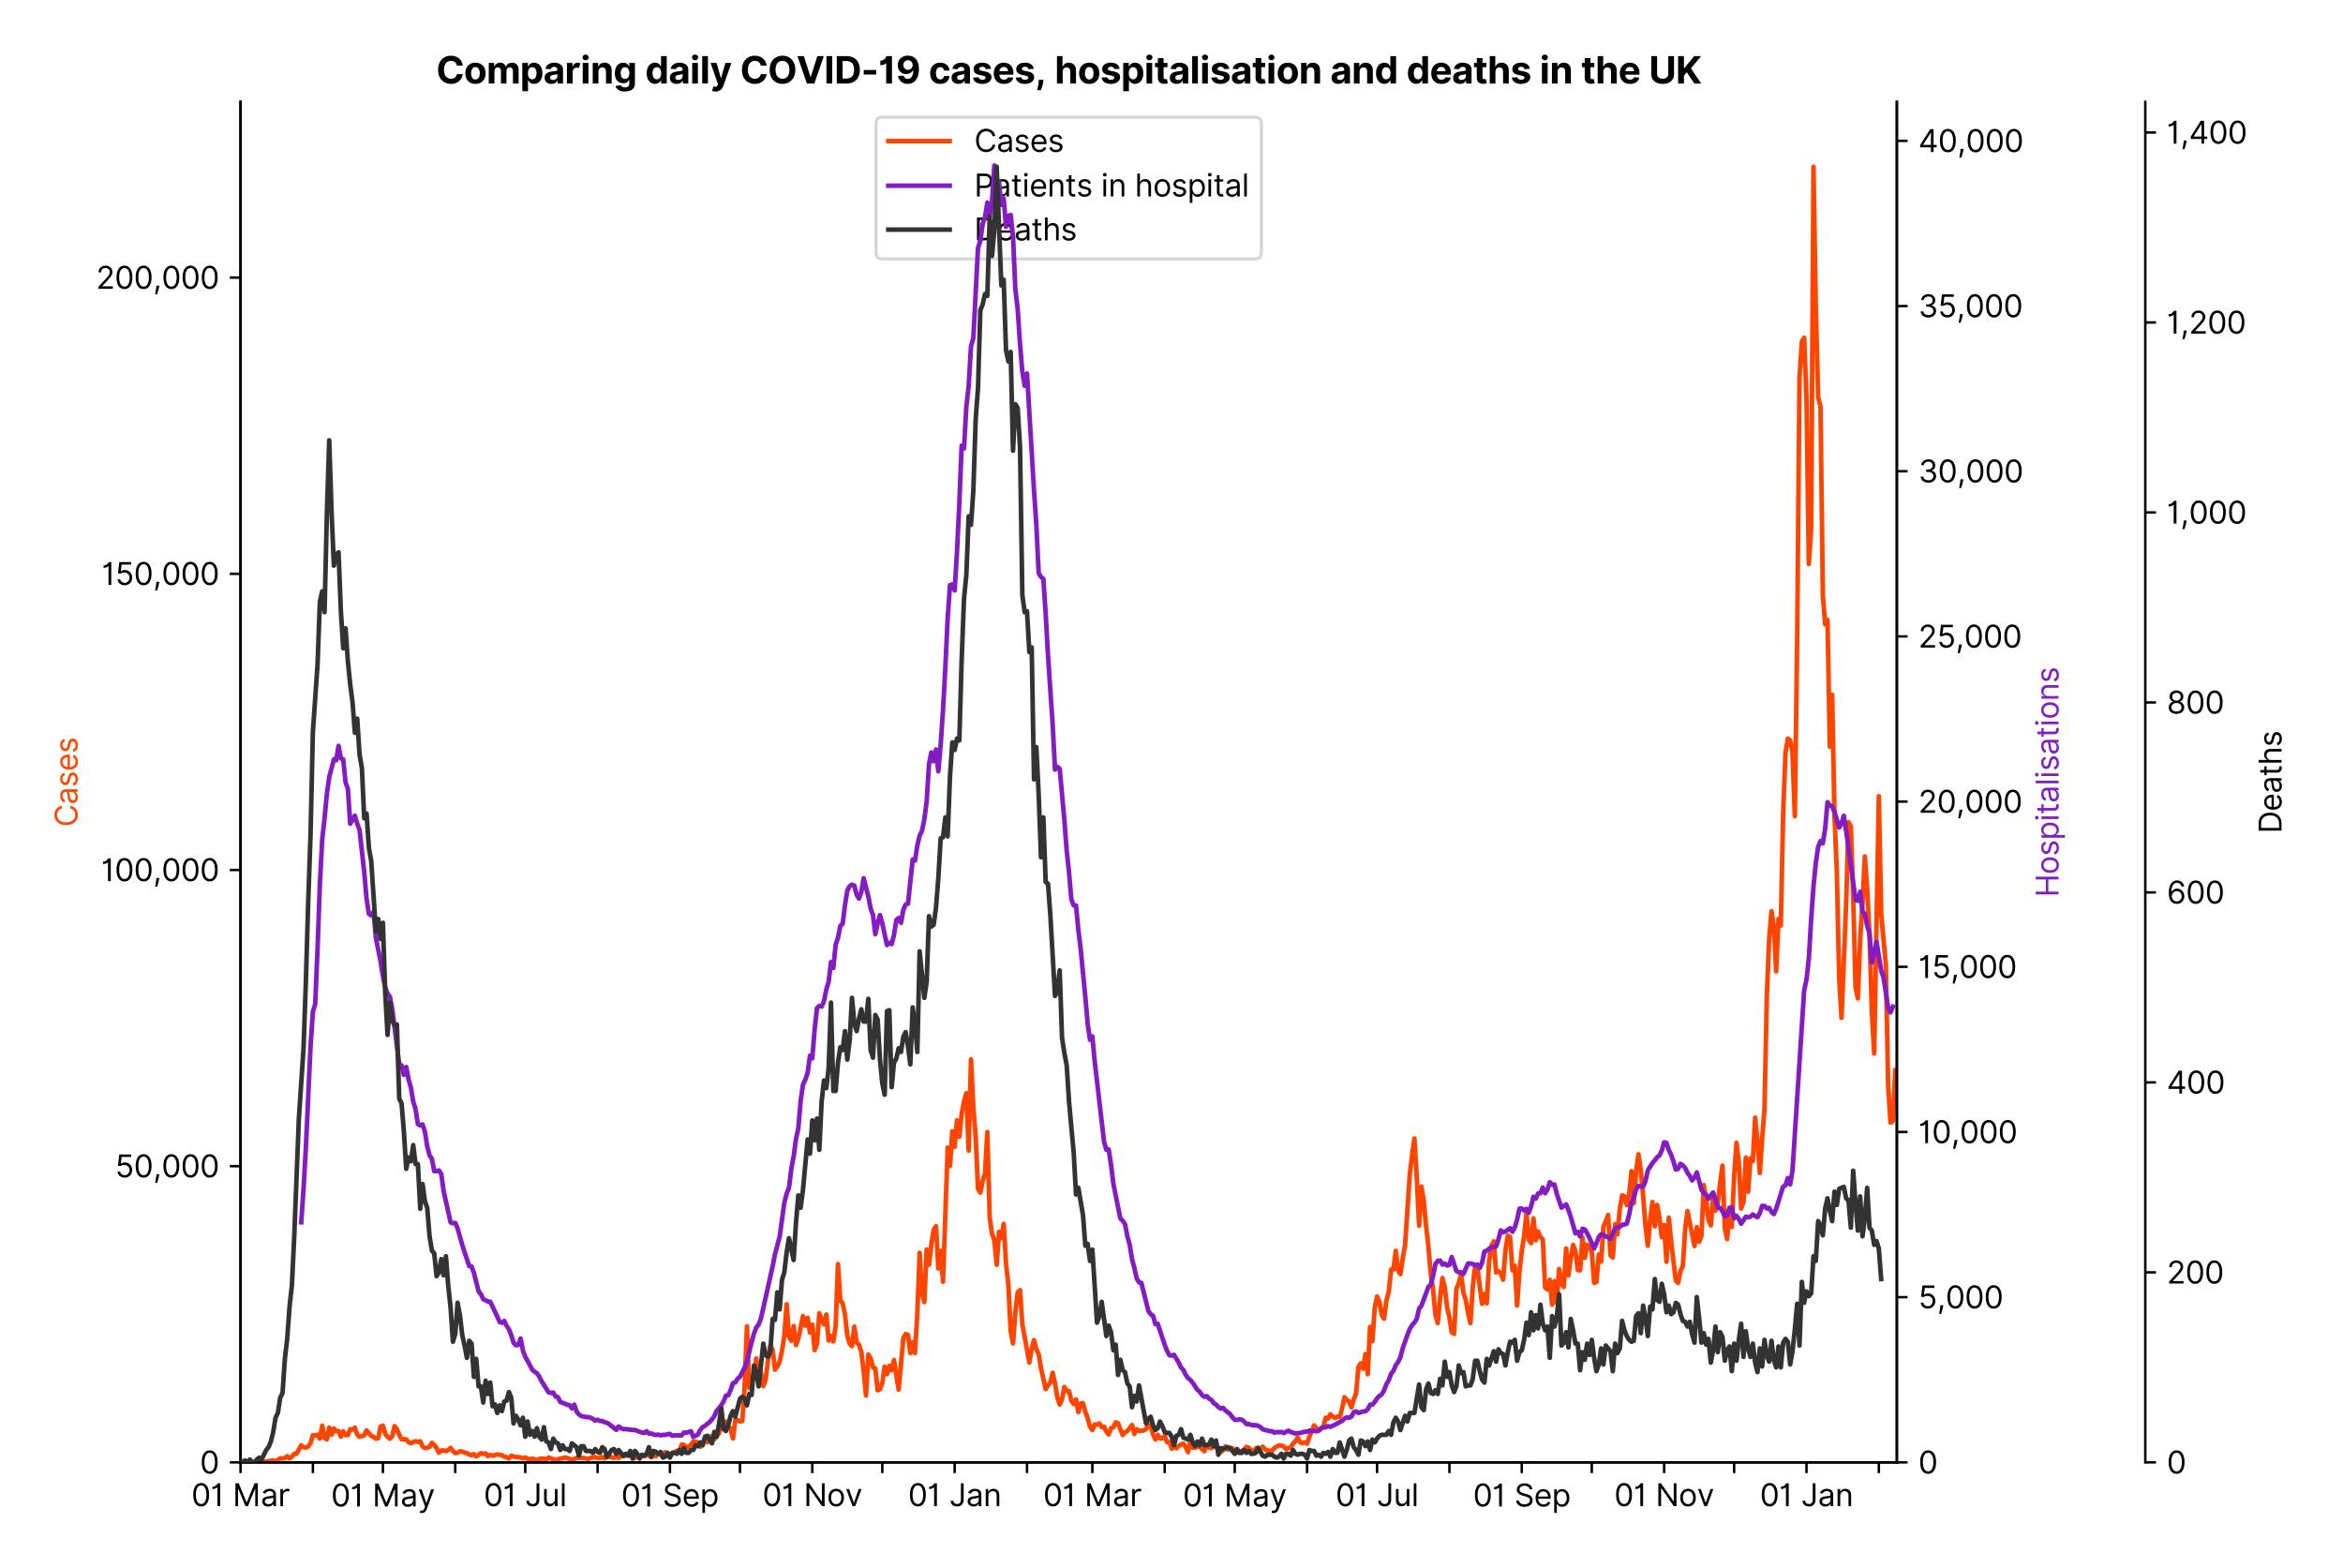 <?xml version="1.0" encoding="utf-8" standalone="no"?>
<!DOCTYPE svg PUBLIC "-//W3C//DTD SVG 1.1//EN"
  "http://www.w3.org/Graphics/SVG/1.1/DTD/svg11.dtd">
<svg xmlns:xlink="http://www.w3.org/1999/xlink" viewBox="0 0 763.873 511.234" xmlns="http://www.w3.org/2000/svg" version="1.1">
 <defs>
  <style type="text/css">*{stroke-linejoin: round; stroke-linecap: butt}</style>
 </defs>
 <g id="figure_1">
  <g id="patch_1">
   <path d="M 0 511.234 
L 763.873 511.234 
L 763.873 0 
L 0 0 
z
" style="fill: #ffffff"/>
  </g>
  <g id="axes_1">
   <g id="patch_2">
    <path d="M 78.419 476.745 
L 618.419 476.745 
L 618.419 33.225 
L 78.419 33.225 
z
" style="fill: #ffffff"/>
   </g>
   <g id="matplotlib.axis_1">
    <g id="xtick_1">
     <g id="line2d_1">
      <defs>
       <path id="m00e103e138" d="M 0 0 
L 0 3.5 
" style="stroke: #000000; stroke-width: 0.8"/>
      </defs>
      <g>
       <use xlink:href="#m00e103e138" x="78.419" y="476.745" style="stroke: #000000; stroke-width: 0.8"/>
      </g>
     </g>
     <g id="text_1">
      <!-- 01 Mar -->
      <g transform="translate(62.382 491.018)scale(0.1 -0.1)">
       <defs>
        <path id="Inter-Regular-30" d="M 2000 -64 
Q 1230 -64 806 561 
Q 382 1186 382 2327 
Q 382 3459 809 4088 
Q 1236 4718 2000 4718 
Q 2764 4718 3191 4088 
Q 3618 3459 3618 2327 
Q 3618 1186 3194 561 
Q 2771 -64 2000 -64 
z
M 2000 436 
Q 2509 436 2791 927 
Q 3073 1418 3073 2327 
Q 3073 3234 2789 3730 
Q 2505 4227 2000 4227 
Q 1496 4227 1211 3730 
Q 927 3234 927 2327 
Q 927 1418 1210 927 
Q 1493 436 2000 436 
z
" transform="scale(0.016)"/>
        <path id="Inter-Regular-31" d="M 1973 4655 
L 1973 0 
L 1409 0 
L 1409 3836 
L 1373 3836 
Q 1341 3773 1209 3692 
Q 1077 3611 868 3551 
Q 659 3491 391 3491 
L 391 3964 
Q 661 3964 859 4061 
Q 1057 4159 1190 4291 
Q 1323 4423 1392 4529 
Q 1461 4636 1473 4655 
L 1973 4655 
z
" transform="scale(0.016)"/>
        <path id="Inter-Regular-20" transform="scale(0.016)"/>
        <path id="Inter-Regular-4d" d="M 564 4655 
L 1236 4655 
L 2818 791 
L 2873 791 
L 4455 4655 
L 5127 4655 
L 5127 0 
L 4600 0 
L 4600 3536 
L 4555 3536 
L 3100 0 
L 2591 0 
L 1136 3536 
L 1091 3536 
L 1091 0 
L 564 0 
L 564 4655 
z
" transform="scale(0.016)"/>
        <path id="Inter-Regular-61" d="M 1518 -82 
Q 1186 -82 916 44 
Q 646 170 486 410 
Q 327 650 327 991 
Q 327 1291 445 1478 
Q 564 1666 761 1773 
Q 959 1880 1199 1933 
Q 1439 1986 1682 2018 
Q 2000 2059 2199 2080 
Q 2398 2102 2490 2154 
Q 2582 2207 2582 2336 
L 2582 2355 
Q 2582 2691 2399 2877 
Q 2216 3064 1846 3064 
Q 1461 3064 1243 2895 
Q 1025 2727 936 2536 
L 427 2718 
Q 564 3036 792 3214 
Q 1021 3393 1292 3464 
Q 1564 3536 1827 3536 
Q 1996 3536 2215 3496 
Q 2434 3457 2640 3334 
Q 2846 3211 2982 2963 
Q 3118 2716 3118 2300 
L 3118 0 
L 2582 0 
L 2582 473 
L 2555 473 
Q 2500 359 2373 229 
Q 2246 100 2034 9 
Q 1823 -82 1518 -82 
z
M 1600 400 
Q 1918 400 2137 525 
Q 2357 650 2469 847 
Q 2582 1045 2582 1264 
L 2582 1755 
Q 2548 1714 2433 1681 
Q 2318 1648 2169 1624 
Q 2021 1600 1881 1583 
Q 1741 1566 1655 1555 
Q 1446 1527 1265 1467 
Q 1084 1407 974 1287 
Q 864 1168 864 964 
Q 864 684 1072 542 
Q 1280 400 1600 400 
z
" transform="scale(0.016)"/>
        <path id="Inter-Regular-72" d="M 491 0 
L 491 3491 
L 1009 3491 
L 1009 2964 
L 1046 2964 
Q 1139 3223 1389 3384 
Q 1639 3545 1955 3545 
Q 2100 3545 2209 3511 
Q 2318 3477 2400 3418 
L 2218 2964 
Q 2161 2993 2085 3010 
Q 2009 3027 1909 3027 
Q 1527 3027 1277 2794 
Q 1027 2561 1027 2209 
L 1027 0 
L 491 0 
z
" transform="scale(0.016)"/>
       </defs>
       <use xlink:href="#Inter-Regular-30"/>
       <use xlink:href="#Inter-Regular-31" x="62.5"/>
       <use xlink:href="#Inter-Regular-20" x="106.676"/>
       <use xlink:href="#Inter-Regular-4d" x="134.801"/>
       <use xlink:href="#Inter-Regular-61" x="225.994"/>
       <use xlink:href="#Inter-Regular-72" x="282.386"/>
      </g>
     </g>
    </g>
    <g id="xtick_2">
     <g id="line2d_2">
      <g>
       <use xlink:href="#m00e103e138" x="102.006" y="476.745" style="stroke: #000000; stroke-width: 0.8"/>
      </g>
     </g>
    </g>
    <g id="xtick_3">
     <g id="line2d_3">
      <g>
       <use xlink:href="#m00e103e138" x="124.831" y="476.745" style="stroke: #000000; stroke-width: 0.8"/>
      </g>
     </g>
     <g id="text_2">
      <!-- 01 May -->
      <g transform="translate(107.928 491.117)scale(0.1 -0.1)">
       <defs>
        <path id="Inter-Regular-79" d="M 818 -1355 
Q 682 -1355 575 -1333 
Q 468 -1311 427 -1291 
L 564 -818 
Q 857 -893 1053 -814 
Q 1250 -736 1391 -345 
L 1509 -18 
L 218 3491 
L 800 3491 
L 1764 709 
L 1800 709 
L 2764 3491 
L 3346 3491 
L 1846 -564 
Q 1550 -1355 818 -1355 
z
" transform="scale(0.016)"/>
       </defs>
       <use xlink:href="#Inter-Regular-30"/>
       <use xlink:href="#Inter-Regular-31" x="62.5"/>
       <use xlink:href="#Inter-Regular-20" x="106.676"/>
       <use xlink:href="#Inter-Regular-4d" x="134.801"/>
       <use xlink:href="#Inter-Regular-61" x="225.994"/>
       <use xlink:href="#Inter-Regular-79" x="282.386"/>
      </g>
     </g>
    </g>
    <g id="xtick_4">
     <g id="line2d_4">
      <g>
       <use xlink:href="#m00e103e138" x="148.418" y="476.745" style="stroke: #000000; stroke-width: 0.8"/>
      </g>
     </g>
    </g>
    <g id="xtick_5">
     <g id="line2d_5">
      <g>
       <use xlink:href="#m00e103e138" x="171.244" y="476.745" style="stroke: #000000; stroke-width: 0.8"/>
      </g>
     </g>
     <g id="text_3">
      <!-- 01 Jul -->
      <g transform="translate(157.7 491.018)scale(0.1 -0.1)">
       <defs>
        <path id="Inter-Regular-4a" d="M 2346 4655 
L 2909 4655 
L 2909 1327 
Q 2909 657 2549 296 
Q 2189 -64 1582 -64 
Q 1200 -64 902 76 
Q 605 216 434 475 
Q 264 734 264 1091 
L 818 1091 
Q 818 795 1034 615 
Q 1250 436 1582 436 
Q 1948 436 2147 664 
Q 2346 893 2346 1327 
L 2346 4655 
z
" transform="scale(0.016)"/>
        <path id="Inter-Regular-75" d="M 2691 1427 
L 2691 3491 
L 3227 3491 
L 3227 0 
L 2691 0 
L 2691 591 
L 2655 591 
Q 2532 325 2273 140 
Q 2014 -45 1618 -45 
Q 1127 -45 809 280 
Q 491 605 491 1273 
L 491 3491 
L 1027 3491 
L 1027 1309 
Q 1027 927 1242 700 
Q 1457 473 1791 473 
Q 1991 473 2199 575 
Q 2407 677 2549 888 
Q 2691 1100 2691 1427 
z
" transform="scale(0.016)"/>
        <path id="Inter-Regular-6c" d="M 1027 4655 
L 1027 0 
L 491 0 
L 491 4655 
L 1027 4655 
z
" transform="scale(0.016)"/>
       </defs>
       <use xlink:href="#Inter-Regular-30"/>
       <use xlink:href="#Inter-Regular-31" x="62.5"/>
       <use xlink:href="#Inter-Regular-20" x="106.676"/>
       <use xlink:href="#Inter-Regular-4a" x="134.801"/>
       <use xlink:href="#Inter-Regular-75" x="189.063"/>
       <use xlink:href="#Inter-Regular-6c" x="247.159"/>
      </g>
     </g>
    </g>
    <g id="xtick_6">
     <g id="line2d_6">
      <g>
       <use xlink:href="#m00e103e138" x="194.831" y="476.745" style="stroke: #000000; stroke-width: 0.8"/>
      </g>
     </g>
    </g>
    <g id="xtick_7">
     <g id="line2d_7">
      <g>
       <use xlink:href="#m00e103e138" x="218.418" y="476.745" style="stroke: #000000; stroke-width: 0.8"/>
      </g>
     </g>
     <g id="text_4">
      <!-- 01 Sep -->
      <g transform="translate(202.53 491.117)scale(0.1 -0.1)">
       <defs>
        <path id="Inter-Regular-53" d="M 3109 3491 
Q 3068 3836 2777 4027 
Q 2486 4218 2064 4218 
Q 1600 4218 1318 3999 
Q 1036 3780 1036 3445 
Q 1036 3195 1189 3042 
Q 1343 2889 1553 2803 
Q 1764 2718 1936 2673 
L 2409 2545 
Q 2591 2498 2815 2414 
Q 3039 2330 3244 2185 
Q 3450 2041 3584 1816 
Q 3718 1591 3718 1264 
Q 3718 886 3521 581 
Q 3325 277 2949 97 
Q 2573 -82 2036 -82 
Q 1286 -82 845 272 
Q 405 627 364 1200 
L 946 1200 
Q 968 936 1124 764 
Q 1280 593 1519 510 
Q 1759 427 2036 427 
Q 2359 427 2616 533 
Q 2873 639 3023 828 
Q 3173 1018 3173 1273 
Q 3173 1505 3043 1650 
Q 2914 1795 2702 1886 
Q 2491 1977 2246 2045 
L 1673 2209 
Q 1127 2366 809 2657 
Q 491 2948 491 3418 
Q 491 3809 703 4101 
Q 916 4393 1276 4555 
Q 1636 4718 2082 4718 
Q 2532 4718 2882 4558 
Q 3232 4398 3437 4120 
Q 3643 3843 3655 3491 
L 3109 3491 
z
" transform="scale(0.016)"/>
        <path id="Inter-Regular-65" d="M 1955 -73 
Q 1450 -73 1085 151 
Q 721 375 524 778 
Q 327 1182 327 1718 
Q 327 2255 524 2665 
Q 721 3075 1074 3305 
Q 1427 3536 1900 3536 
Q 2173 3536 2439 3445 
Q 2705 3355 2923 3151 
Q 3141 2948 3270 2614 
Q 3400 2280 3400 1791 
L 3400 1564 
L 866 1564 
Q 884 1005 1183 707 
Q 1482 409 1955 409 
Q 2271 409 2498 545 
Q 2725 682 2827 955 
L 3346 809 
Q 3223 414 2854 170 
Q 2486 -73 1955 -73 
z
M 866 2027 
L 2855 2027 
Q 2855 2470 2595 2762 
Q 2336 3055 1900 3055 
Q 1593 3055 1368 2911 
Q 1143 2768 1013 2533 
Q 884 2298 866 2027 
z
" transform="scale(0.016)"/>
        <path id="Inter-Regular-70" d="M 491 -1309 
L 491 3491 
L 1009 3491 
L 1009 2936 
L 1073 2936 
Q 1132 3027 1237 3169 
Q 1343 3311 1542 3423 
Q 1741 3536 2082 3536 
Q 2523 3536 2859 3315 
Q 3196 3095 3384 2690 
Q 3573 2286 3573 1736 
Q 3573 1182 3384 776 
Q 3196 370 2861 148 
Q 2527 -73 2091 -73 
Q 1755 -73 1552 39 
Q 1350 152 1241 296 
Q 1132 441 1073 536 
L 1027 536 
L 1027 -1309 
L 491 -1309 
z
M 1018 1745 
Q 1018 1152 1276 780 
Q 1534 409 2018 409 
Q 2355 409 2581 587 
Q 2807 766 2921 1069 
Q 3036 1373 3036 1745 
Q 3036 2114 2923 2410 
Q 2811 2707 2585 2881 
Q 2359 3055 2018 3055 
Q 1527 3055 1272 2693 
Q 1018 2332 1018 1745 
z
" transform="scale(0.016)"/>
       </defs>
       <use xlink:href="#Inter-Regular-30"/>
       <use xlink:href="#Inter-Regular-31" x="62.5"/>
       <use xlink:href="#Inter-Regular-20" x="106.676"/>
       <use xlink:href="#Inter-Regular-53" x="134.801"/>
       <use xlink:href="#Inter-Regular-65" x="198.58"/>
       <use xlink:href="#Inter-Regular-70" x="256.818"/>
      </g>
     </g>
    </g>
    <g id="xtick_8">
     <g id="line2d_8">
      <g>
       <use xlink:href="#m00e103e138" x="241.244" y="476.745" style="stroke: #000000; stroke-width: 0.8"/>
      </g>
     </g>
    </g>
    <g id="xtick_9">
     <g id="line2d_9">
      <g>
       <use xlink:href="#m00e103e138" x="264.83" y="476.745" style="stroke: #000000; stroke-width: 0.8"/>
      </g>
     </g>
     <g id="text_5">
      <!-- 01 Nov -->
      <g transform="translate(248.559 491.018)scale(0.1 -0.1)">
       <defs>
        <path id="Inter-Regular-4e" d="M 4255 4655 
L 4255 0 
L 3709 0 
L 1173 3655 
L 1127 3655 
L 1127 0 
L 564 0 
L 564 4655 
L 1109 4655 
L 3655 991 
L 3700 991 
L 3700 4655 
L 4255 4655 
z
" transform="scale(0.016)"/>
        <path id="Inter-Regular-6f" d="M 1909 -73 
Q 1436 -73 1080 152 
Q 725 377 526 781 
Q 327 1186 327 1727 
Q 327 2273 526 2679 
Q 725 3086 1080 3311 
Q 1436 3536 1909 3536 
Q 2382 3536 2737 3311 
Q 3093 3086 3292 2679 
Q 3491 2273 3491 1727 
Q 3491 1186 3292 781 
Q 3093 377 2737 152 
Q 2382 -73 1909 -73 
z
M 1909 409 
Q 2268 409 2500 593 
Q 2732 777 2843 1077 
Q 2955 1377 2955 1727 
Q 2955 2077 2843 2379 
Q 2732 2682 2500 2868 
Q 2268 3055 1909 3055 
Q 1550 3055 1318 2868 
Q 1086 2682 975 2379 
Q 864 2077 864 1727 
Q 864 1377 975 1077 
Q 1086 777 1318 593 
Q 1550 409 1909 409 
z
" transform="scale(0.016)"/>
        <path id="Inter-Regular-76" d="M 3346 3491 
L 2055 0 
L 1509 0 
L 218 3491 
L 800 3491 
L 1764 709 
L 1800 709 
L 2764 3491 
L 3346 3491 
z
" transform="scale(0.016)"/>
       </defs>
       <use xlink:href="#Inter-Regular-30"/>
       <use xlink:href="#Inter-Regular-31" x="62.5"/>
       <use xlink:href="#Inter-Regular-20" x="106.676"/>
       <use xlink:href="#Inter-Regular-4e" x="134.801"/>
       <use xlink:href="#Inter-Regular-6f" x="210.085"/>
       <use xlink:href="#Inter-Regular-76" x="269.744"/>
      </g>
     </g>
    </g>
    <g id="xtick_10">
     <g id="line2d_10">
      <g>
       <use xlink:href="#m00e103e138" x="287.656" y="476.745" style="stroke: #000000; stroke-width: 0.8"/>
      </g>
     </g>
    </g>
    <g id="xtick_11">
     <g id="line2d_11">
      <g>
       <use xlink:href="#m00e103e138" x="311.243" y="476.745" style="stroke: #000000; stroke-width: 0.8"/>
      </g>
     </g>
     <g id="text_6">
      <!-- 01 Jan -->
      <g transform="translate(296.044 491.018)scale(0.1 -0.1)">
       <defs>
        <path id="Inter-Regular-6e" d="M 1027 2100 
L 1027 0 
L 491 0 
L 491 3491 
L 1009 3491 
L 1009 2945 
L 1055 2945 
Q 1177 3211 1427 3373 
Q 1677 3536 2073 3536 
Q 2602 3536 2928 3211 
Q 3255 2886 3255 2218 
L 3255 0 
L 2718 0 
L 2718 2182 
Q 2718 2593 2504 2824 
Q 2291 3055 1918 3055 
Q 1534 3055 1280 2806 
Q 1027 2557 1027 2100 
z
" transform="scale(0.016)"/>
       </defs>
       <use xlink:href="#Inter-Regular-30"/>
       <use xlink:href="#Inter-Regular-31" x="62.5"/>
       <use xlink:href="#Inter-Regular-20" x="106.676"/>
       <use xlink:href="#Inter-Regular-4a" x="134.801"/>
       <use xlink:href="#Inter-Regular-61" x="189.063"/>
       <use xlink:href="#Inter-Regular-6e" x="245.455"/>
      </g>
     </g>
    </g>
    <g id="xtick_12">
     <g id="line2d_12">
      <g>
       <use xlink:href="#m00e103e138" x="334.83" y="476.745" style="stroke: #000000; stroke-width: 0.8"/>
      </g>
     </g>
    </g>
    <g id="xtick_13">
     <g id="line2d_13">
      <g>
       <use xlink:href="#m00e103e138" x="356.134" y="476.745" style="stroke: #000000; stroke-width: 0.8"/>
      </g>
     </g>
     <g id="text_7">
      <!-- 01 Mar -->
      <g transform="translate(340.097 491.018)scale(0.1 -0.1)">
       <use xlink:href="#Inter-Regular-30"/>
       <use xlink:href="#Inter-Regular-31" x="62.5"/>
       <use xlink:href="#Inter-Regular-20" x="106.676"/>
       <use xlink:href="#Inter-Regular-4d" x="134.801"/>
       <use xlink:href="#Inter-Regular-61" x="225.994"/>
       <use xlink:href="#Inter-Regular-72" x="282.386"/>
      </g>
     </g>
    </g>
    <g id="xtick_14">
     <g id="line2d_14">
      <g>
       <use xlink:href="#m00e103e138" x="379.721" y="476.745" style="stroke: #000000; stroke-width: 0.8"/>
      </g>
     </g>
    </g>
    <g id="xtick_15">
     <g id="line2d_15">
      <g>
       <use xlink:href="#m00e103e138" x="402.547" y="476.745" style="stroke: #000000; stroke-width: 0.8"/>
      </g>
     </g>
     <g id="text_8">
      <!-- 01 May -->
      <g transform="translate(385.644 491.117)scale(0.1 -0.1)">
       <use xlink:href="#Inter-Regular-30"/>
       <use xlink:href="#Inter-Regular-31" x="62.5"/>
       <use xlink:href="#Inter-Regular-20" x="106.676"/>
       <use xlink:href="#Inter-Regular-4d" x="134.801"/>
       <use xlink:href="#Inter-Regular-61" x="225.994"/>
       <use xlink:href="#Inter-Regular-79" x="282.386"/>
      </g>
     </g>
    </g>
    <g id="xtick_16">
     <g id="line2d_16">
      <g>
       <use xlink:href="#m00e103e138" x="426.134" y="476.745" style="stroke: #000000; stroke-width: 0.8"/>
      </g>
     </g>
    </g>
    <g id="xtick_17">
     <g id="line2d_17">
      <g>
       <use xlink:href="#m00e103e138" x="448.96" y="476.745" style="stroke: #000000; stroke-width: 0.8"/>
      </g>
     </g>
     <g id="text_9">
      <!-- 01 Jul -->
      <g transform="translate(435.416 491.018)scale(0.1 -0.1)">
       <use xlink:href="#Inter-Regular-30"/>
       <use xlink:href="#Inter-Regular-31" x="62.5"/>
       <use xlink:href="#Inter-Regular-20" x="106.676"/>
       <use xlink:href="#Inter-Regular-4a" x="134.801"/>
       <use xlink:href="#Inter-Regular-75" x="189.063"/>
       <use xlink:href="#Inter-Regular-6c" x="247.159"/>
      </g>
     </g>
    </g>
    <g id="xtick_18">
     <g id="line2d_18">
      <g>
       <use xlink:href="#m00e103e138" x="472.546" y="476.745" style="stroke: #000000; stroke-width: 0.8"/>
      </g>
     </g>
    </g>
    <g id="xtick_19">
     <g id="line2d_19">
      <g>
       <use xlink:href="#m00e103e138" x="496.133" y="476.745" style="stroke: #000000; stroke-width: 0.8"/>
      </g>
     </g>
     <g id="text_10">
      <!-- 01 Sep -->
      <g transform="translate(480.246 491.117)scale(0.1 -0.1)">
       <use xlink:href="#Inter-Regular-30"/>
       <use xlink:href="#Inter-Regular-31" x="62.5"/>
       <use xlink:href="#Inter-Regular-20" x="106.676"/>
       <use xlink:href="#Inter-Regular-53" x="134.801"/>
       <use xlink:href="#Inter-Regular-65" x="198.58"/>
       <use xlink:href="#Inter-Regular-70" x="256.818"/>
      </g>
     </g>
    </g>
    <g id="xtick_20">
     <g id="line2d_20">
      <g>
       <use xlink:href="#m00e103e138" x="518.959" y="476.745" style="stroke: #000000; stroke-width: 0.8"/>
      </g>
     </g>
    </g>
    <g id="xtick_21">
     <g id="line2d_21">
      <g>
       <use xlink:href="#m00e103e138" x="542.546" y="476.745" style="stroke: #000000; stroke-width: 0.8"/>
      </g>
     </g>
     <g id="text_11">
      <!-- 01 Nov -->
      <g transform="translate(526.275 491.018)scale(0.1 -0.1)">
       <use xlink:href="#Inter-Regular-30"/>
       <use xlink:href="#Inter-Regular-31" x="62.5"/>
       <use xlink:href="#Inter-Regular-20" x="106.676"/>
       <use xlink:href="#Inter-Regular-4e" x="134.801"/>
       <use xlink:href="#Inter-Regular-6f" x="210.085"/>
       <use xlink:href="#Inter-Regular-76" x="269.744"/>
      </g>
     </g>
    </g>
    <g id="xtick_22">
     <g id="line2d_22">
      <g>
       <use xlink:href="#m00e103e138" x="565.372" y="476.745" style="stroke: #000000; stroke-width: 0.8"/>
      </g>
     </g>
    </g>
    <g id="xtick_23">
     <g id="line2d_23">
      <g>
       <use xlink:href="#m00e103e138" x="588.959" y="476.745" style="stroke: #000000; stroke-width: 0.8"/>
      </g>
     </g>
     <g id="text_12">
      <!-- 01 Jan -->
      <g transform="translate(573.759 491.018)scale(0.1 -0.1)">
       <use xlink:href="#Inter-Regular-30"/>
       <use xlink:href="#Inter-Regular-31" x="62.5"/>
       <use xlink:href="#Inter-Regular-20" x="106.676"/>
       <use xlink:href="#Inter-Regular-4a" x="134.801"/>
       <use xlink:href="#Inter-Regular-61" x="189.063"/>
       <use xlink:href="#Inter-Regular-6e" x="245.455"/>
      </g>
     </g>
    </g>
    <g id="xtick_24">
     <g id="line2d_24">
      <g>
       <use xlink:href="#m00e103e138" x="612.545" y="476.745" style="stroke: #000000; stroke-width: 0.8"/>
      </g>
     </g>
    </g>
   </g>
   <g id="matplotlib.axis_2">
    <g id="ytick_1">
     <g id="line2d_25">
      <defs>
       <path id="ma10d92aaa8" d="M 0 0 
L -3.5 0 
" style="stroke: #000000; stroke-width: 0.8"/>
      </defs>
      <g>
       <use xlink:href="#ma10d92aaa8" x="78.419" y="476.745" style="stroke: #000000; stroke-width: 0.8"/>
      </g>
     </g>
     <g id="text_13">
      <!-- 0 -->
      <g transform="translate(65.169 480.382)scale(0.1 -0.1)">
       <use xlink:href="#Inter-Regular-30"/>
      </g>
     </g>
    </g>
    <g id="ytick_2">
     <g id="line2d_26">
      <g>
       <use xlink:href="#ma10d92aaa8" x="78.419" y="380.185" style="stroke: #000000; stroke-width: 0.8"/>
      </g>
     </g>
     <g id="text_14">
      <!-- 50,000 -->
      <g transform="translate(37.541 383.822)scale(0.1 -0.1)">
       <defs>
        <path id="Inter-Regular-35" d="M 1936 -64 
Q 1536 -64 1216 95 
Q 896 255 702 532 
Q 509 809 491 1164 
L 1036 1164 
Q 1068 848 1324 642 
Q 1580 436 1936 436 
Q 2223 436 2447 570 
Q 2671 705 2799 940 
Q 2927 1175 2927 1473 
Q 2927 1777 2794 2017 
Q 2661 2257 2429 2395 
Q 2198 2534 1900 2536 
Q 1686 2539 1461 2472 
Q 1236 2405 1091 2300 
L 564 2364 
L 846 4655 
L 3264 4655 
L 3264 4155 
L 1318 4155 
L 1155 2782 
L 1182 2782 
Q 1325 2895 1541 2970 
Q 1757 3045 1991 3045 
Q 2418 3045 2753 2842 
Q 3089 2639 3281 2286 
Q 3473 1934 3473 1482 
Q 3473 1036 3274 687 
Q 3075 339 2727 137 
Q 2380 -64 1936 -64 
z
" transform="scale(0.016)"/>
        <path id="Inter-Regular-2c" d="M 1291 636 
L 1255 391 
Q 1216 132 1137 -163 
Q 1059 -459 975 -720 
Q 891 -982 836 -1136 
L 427 -1136 
Q 457 -991 504 -752 
Q 552 -514 601 -219 
Q 650 75 682 382 
L 709 636 
L 1291 636 
z
" transform="scale(0.016)"/>
       </defs>
       <use xlink:href="#Inter-Regular-35"/>
       <use xlink:href="#Inter-Regular-30" x="60.795"/>
       <use xlink:href="#Inter-Regular-2c" x="123.295"/>
       <use xlink:href="#Inter-Regular-30" x="151.278"/>
       <use xlink:href="#Inter-Regular-30" x="213.778"/>
       <use xlink:href="#Inter-Regular-30" x="276.278"/>
      </g>
     </g>
    </g>
    <g id="ytick_3">
     <g id="line2d_27">
      <g>
       <use xlink:href="#ma10d92aaa8" x="78.419" y="283.625" style="stroke: #000000; stroke-width: 0.8"/>
      </g>
     </g>
     <g id="text_15">
      <!-- 100,000 -->
      <g transform="translate(32.953 287.262)scale(0.1 -0.1)">
       <use xlink:href="#Inter-Regular-31"/>
       <use xlink:href="#Inter-Regular-30" x="44.176"/>
       <use xlink:href="#Inter-Regular-30" x="106.676"/>
       <use xlink:href="#Inter-Regular-2c" x="169.176"/>
       <use xlink:href="#Inter-Regular-30" x="197.159"/>
       <use xlink:href="#Inter-Regular-30" x="259.659"/>
       <use xlink:href="#Inter-Regular-30" x="322.159"/>
      </g>
     </g>
    </g>
    <g id="ytick_4">
     <g id="line2d_28">
      <g>
       <use xlink:href="#ma10d92aaa8" x="78.419" y="187.065" style="stroke: #000000; stroke-width: 0.8"/>
      </g>
     </g>
     <g id="text_16">
      <!-- 150,000 -->
      <g transform="translate(33.123 190.702)scale(0.1 -0.1)">
       <use xlink:href="#Inter-Regular-31"/>
       <use xlink:href="#Inter-Regular-35" x="44.176"/>
       <use xlink:href="#Inter-Regular-30" x="104.972"/>
       <use xlink:href="#Inter-Regular-2c" x="167.472"/>
       <use xlink:href="#Inter-Regular-30" x="195.455"/>
       <use xlink:href="#Inter-Regular-30" x="257.955"/>
       <use xlink:href="#Inter-Regular-30" x="320.455"/>
      </g>
     </g>
    </g>
    <g id="ytick_5">
     <g id="line2d_29">
      <g>
       <use xlink:href="#ma10d92aaa8" x="78.419" y="90.505" style="stroke: #000000; stroke-width: 0.8"/>
      </g>
     </g>
     <g id="text_17">
      <!-- 200,000 -->
      <g transform="translate(31.319 94.142)scale(0.1 -0.1)">
       <defs>
        <path id="Inter-Regular-32" d="M 482 0 
L 482 409 
L 2018 2091 
Q 2289 2386 2464 2605 
Q 2639 2825 2724 3019 
Q 2809 3214 2809 3427 
Q 2809 3795 2553 4011 
Q 2298 4227 1918 4227 
Q 1514 4227 1275 3985 
Q 1036 3743 1036 3345 
L 500 3345 
Q 500 3755 688 4064 
Q 877 4373 1203 4545 
Q 1530 4718 1936 4718 
Q 2346 4718 2661 4545 
Q 2977 4373 3156 4079 
Q 3336 3786 3336 3427 
Q 3336 3170 3244 2926 
Q 3152 2682 2926 2383 
Q 2700 2084 2300 1655 
L 1255 536 
L 1255 500 
L 3418 500 
L 3418 0 
L 482 0 
z
" transform="scale(0.016)"/>
       </defs>
       <use xlink:href="#Inter-Regular-32"/>
       <use xlink:href="#Inter-Regular-30" x="60.511"/>
       <use xlink:href="#Inter-Regular-30" x="123.011"/>
       <use xlink:href="#Inter-Regular-2c" x="185.511"/>
       <use xlink:href="#Inter-Regular-30" x="213.494"/>
       <use xlink:href="#Inter-Regular-30" x="275.994"/>
       <use xlink:href="#Inter-Regular-30" x="338.494"/>
      </g>
     </g>
    </g>
    <g id="text_18">
     <!-- Cases -->
     <g style="fill: #ff4500" transform="translate(25.273 269.581)rotate(-90)scale(0.1 -0.1)">
      <defs>
       <path id="Inter-Regular-43" d="M 4309 3200 
L 3746 3200 
Q 3677 3523 3484 3743 
Q 3291 3964 3018 4077 
Q 2746 4191 2436 4191 
Q 2014 4191 1672 3977 
Q 1330 3764 1128 3348 
Q 927 2932 927 2327 
Q 927 1723 1128 1307 
Q 1330 891 1672 677 
Q 2014 464 2436 464 
Q 2746 464 3018 577 
Q 3291 691 3484 911 
Q 3677 1132 3746 1455 
L 4309 1455 
Q 4223 977 3957 637 
Q 3691 298 3298 117 
Q 2905 -64 2436 -64 
Q 1841 -64 1377 227 
Q 914 518 648 1054 
Q 382 1591 382 2327 
Q 382 3064 648 3600 
Q 914 4136 1377 4427 
Q 1841 4718 2436 4718 
Q 2905 4718 3298 4537 
Q 3691 4357 3957 4017 
Q 4223 3677 4309 3200 
z
" transform="scale(0.016)"/>
       <path id="Inter-Regular-73" d="M 2964 2709 
L 2482 2573 
Q 2411 2755 2245 2914 
Q 2080 3073 1727 3073 
Q 1407 3073 1194 2926 
Q 982 2780 982 2555 
Q 982 2355 1127 2239 
Q 1273 2123 1582 2045 
L 2100 1918 
Q 3027 1691 3027 973 
Q 3027 673 2855 436 
Q 2684 200 2377 63 
Q 2071 -73 1664 -73 
Q 1130 -73 780 159 
Q 430 391 336 836 
L 846 964 
Q 989 400 1655 400 
Q 2030 400 2251 560 
Q 2473 720 2473 945 
Q 2473 1316 1955 1436 
L 1373 1573 
Q 893 1686 669 1926 
Q 446 2166 446 2527 
Q 446 2823 613 3050 
Q 780 3277 1069 3406 
Q 1359 3536 1727 3536 
Q 2246 3536 2542 3309 
Q 2839 3082 2964 2709 
z
" transform="scale(0.016)"/>
      </defs>
      <use xlink:href="#Inter-Regular-43"/>
      <use xlink:href="#Inter-Regular-61" x="72.727"/>
      <use xlink:href="#Inter-Regular-73" x="129.119"/>
      <use xlink:href="#Inter-Regular-65" x="181.392"/>
      <use xlink:href="#Inter-Regular-73" x="239.631"/>
     </g>
    </g>
   </g>
   <g id="line2d_30">
    <path d="M 55.593 476.741 
L 76.136 476.745 
L 86.788 476.486 
L 89.071 476.108 
L 89.832 476.451 
L 91.353 475.44 
L 92.114 475.503 
L 92.875 475.366 
L 93.636 474.746 
L 94.397 475.461 
L 95.158 474.878 
L 95.919 473.989 
L 96.679 473.941 
L 98.201 471.164 
L 98.962 471.809 
L 99.723 471.913 
L 100.484 471.598 
L 101.245 470.469 
L 102.006 467.925 
L 102.766 468.012 
L 103.527 467.722 
L 104.288 469.02 
L 105.049 464.773 
L 105.81 468.744 
L 106.571 469.236 
L 107.332 465.419 
L 108.092 467.717 
L 108.853 465.726 
L 109.614 466.637 
L 110.375 466.533 
L 111.136 468.36 
L 111.897 466.602 
L 112.658 467.852 
L 113.418 467.827 
L 114.179 465.932 
L 114.94 466.073 
L 115.701 465.447 
L 116.462 467.715 
L 117.223 468.439 
L 118.745 467.894 
L 119.505 466.344 
L 121.027 468.126 
L 121.788 468.422 
L 122.549 469.028 
L 123.31 468.873 
L 124.071 465.096 
L 124.831 464.77 
L 125.592 467.464 
L 126.353 468.366 
L 127.114 469.049 
L 127.875 468.236 
L 128.636 464.943 
L 129.397 465.903 
L 130.158 467.767 
L 130.918 469.221 
L 131.679 469.169 
L 132.44 469.258 
L 133.201 470.173 
L 133.962 470.484 
L 134.723 470.09 
L 135.484 469.87 
L 136.244 470.08 
L 137.005 469.866 
L 137.766 471.562 
L 138.527 472.087 
L 139.288 471.971 
L 140.049 471.695 
L 140.81 470.397 
L 141.57 471.031 
L 142.331 472.093 
L 143.092 473.607 
L 143.853 472.875 
L 144.614 472.857 
L 145.375 473.101 
L 146.136 472.699 
L 146.897 472.023 
L 147.657 473.006 
L 148.418 473.713 
L 149.179 473.63 
L 149.94 473.132 
L 150.701 473.259 
L 151.462 473.559 
L 152.223 473.738 
L 152.983 474.184 
L 153.744 474.418 
L 154.505 474.066 
L 155.266 474.808 
L 156.788 473.769 
L 157.549 473.993 
L 158.309 473.821 
L 159.07 474.706 
L 159.831 474.275 
L 160.592 474.592 
L 162.114 474.146 
L 163.636 474.387 
L 164.396 474.895 
L 165.157 475.057 
L 165.918 475.484 
L 166.679 474.586 
L 168.201 475.026 
L 168.962 475.005 
L 170.483 475.414 
L 171.244 475.144 
L 172.005 475.633 
L 172.766 475.694 
L 173.527 475.54 
L 174.288 475.748 
L 175.048 476.083 
L 175.809 475.623 
L 177.331 475.505 
L 178.092 475.756 
L 178.853 475.161 
L 180.375 475.721 
L 181.135 475.976 
L 182.657 475.505 
L 183.418 475.418 
L 184.179 475.148 
L 184.94 475.343 
L 186.461 475.886 
L 187.222 475.664 
L 187.983 475.26 
L 190.266 475.306 
L 191.787 475.623 
L 192.548 475.271 
L 194.07 475.046 
L 194.831 475.275 
L 195.592 475.308 
L 196.353 475.011 
L 197.114 475.451 
L 197.874 475.022 
L 198.635 474.91 
L 200.157 475.281 
L 200.918 474.694 
L 201.679 475.316 
L 202.44 474.528 
L 203.2 474.796 
L 203.961 474.565 
L 204.722 473.962 
L 205.483 474.665 
L 206.244 474.737 
L 207.005 475.368 
L 207.766 474.642 
L 208.526 475.177 
L 209.287 474.462 
L 210.048 474.75 
L 210.809 474.258 
L 211.57 474.505 
L 212.331 475.098 
L 213.092 474.458 
L 213.853 474.721 
L 214.613 473.806 
L 215.374 474.281 
L 216.135 474.605 
L 216.896 473.433 
L 217.657 474.03 
L 218.418 474.244 
L 220.7 472.998 
L 221.461 473.244 
L 222.222 470.975 
L 222.983 471.052 
L 223.744 471.994 
L 225.266 471.108 
L 226.026 469.91 
L 226.787 469.992 
L 227.548 470.314 
L 228.309 471.683 
L 229.07 470.749 
L 229.831 469.038 
L 230.592 470.189 
L 231.352 468.398 
L 232.113 468.205 
L 232.874 469.215 
L 234.396 467.232 
L 235.157 464.814 
L 235.918 463.933 
L 236.678 463.47 
L 237.439 465.077 
L 238.2 465.751 
L 238.961 468.935 
L 239.722 462.95 
L 240.483 463.018 
L 241.244 463.393 
L 242.005 463.288 
L 242.765 451.887 
L 243.526 432.403 
L 244.287 452.423 
L 245.048 448.661 
L 245.809 449.395 
L 246.57 442.872 
L 247.331 449.971 
L 248.091 447.456 
L 248.852 451.887 
L 249.613 449.762 
L 250.374 443.463 
L 251.135 438.654 
L 251.896 440.091 
L 252.657 446.522 
L 253.417 445.516 
L 254.178 443.949 
L 254.939 440.431 
L 255.7 435.551 
L 256.461 425.205 
L 257.222 435.722 
L 257.983 437.097 
L 258.744 432.304 
L 259.504 438.527 
L 260.265 436.402 
L 261.787 429.042 
L 262.548 432.202 
L 263.309 429.614 
L 264.07 434.423 
L 264.83 431.837 
L 265.591 440.149 
L 266.352 438.086 
L 267.113 428.123 
L 267.874 430.124 
L 268.635 431.773 
L 269.396 428.548 
L 270.156 437.016 
L 270.917 435.514 
L 271.678 437.325 
L 272.439 432.424 
L 273.2 412.108 
L 273.961 424.021 
L 274.722 424.873 
L 275.483 428.538 
L 276.243 435.489 
L 277.004 438.022 
L 277.765 438.876 
L 278.526 432.492 
L 279.287 437.634 
L 280.048 438.362 
L 280.809 440.705 
L 281.569 446.908 
L 282.33 454.924 
L 283.091 441.572 
L 283.852 442.843 
L 284.613 445.803 
L 285.374 446.095 
L 286.135 453.271 
L 286.895 452.933 
L 287.656 450.809 
L 288.417 445.517 
L 289.178 448.011 
L 289.939 445.27 
L 290.7 446.736 
L 291.461 443.389 
L 292.982 453.026 
L 294.504 436.259 
L 295.265 434.892 
L 296.026 435.22 
L 296.787 441.12 
L 297.548 437.613 
L 298.308 441.114 
L 299.069 428.154 
L 299.83 408.413 
L 300.591 421.692 
L 301.352 424.502 
L 302.113 407.361 
L 302.874 412.312 
L 303.635 405.669 
L 304.395 400.97 
L 305.156 399.734 
L 305.917 413.546 
L 306.678 407.819 
L 307.439 417.841 
L 308.961 374.131 
L 309.721 380.141 
L 310.482 368.806 
L 311.243 373.841 
L 312.004 365.266 
L 312.765 370.548 
L 313.526 363.221 
L 314.287 359.104 
L 315.047 356.389 
L 315.808 375.129 
L 316.569 345.321 
L 317.33 360.995 
L 318.091 370.645 
L 318.852 387.583 
L 319.613 388.812 
L 320.374 384.965 
L 321.134 382.73 
L 321.895 369.059 
L 322.656 396.898 
L 323.417 402.205 
L 324.178 404.257 
L 324.939 412.33 
L 325.7 401.612 
L 326.46 403.568 
L 327.221 398.993 
L 327.982 411.949 
L 328.743 418.801 
L 329.504 433.882 
L 330.265 437.949 
L 331.026 427.87 
L 331.786 421.358 
L 332.547 420.588 
L 333.308 431.796 
L 335.591 444.224 
L 336.352 439.662 
L 337.113 436.897 
L 337.873 439.832 
L 338.634 441.477 
L 339.395 446.145 
L 340.917 452.868 
L 341.678 451.614 
L 342.439 450.685 
L 343.199 447.499 
L 343.96 451.045 
L 344.721 455.556 
L 345.482 457.887 
L 346.243 456.226 
L 347.004 452.184 
L 347.765 453.461 
L 348.525 453.518 
L 349.286 456.649 
L 350.047 457.754 
L 350.808 456.195 
L 351.569 460.351 
L 352.33 457.553 
L 353.091 457.462 
L 353.852 460.285 
L 354.612 462.388 
L 355.373 465.09 
L 356.134 466.21 
L 356.895 464.403 
L 357.656 464.414 
L 358.417 464.051 
L 359.178 465.26 
L 359.938 465.081 
L 360.699 466.747 
L 361.46 467.645 
L 362.221 465.61 
L 362.982 465.301 
L 363.743 463.704 
L 364.504 463.982 
L 366.025 467.827 
L 366.786 466.917 
L 367.547 466.521 
L 369.069 464.573 
L 369.83 467.471 
L 370.591 465.955 
L 371.351 466.486 
L 372.873 466.357 
L 373.634 465.921 
L 374.395 464.391 
L 375.156 464.797 
L 375.917 467.639 
L 376.677 469.287 
L 377.438 467.757 
L 378.199 468.943 
L 378.96 468.92 
L 379.721 468.095 
L 380.482 470.175 
L 381.243 470.134 
L 382.003 472.309 
L 382.764 471.411 
L 383.525 472.151 
L 384.286 471.409 
L 385.047 470.893 
L 385.808 470.662 
L 386.569 471.745 
L 387.33 473.404 
L 388.09 469.854 
L 388.851 471.971 
L 389.612 471.934 
L 390.373 471.585 
L 391.134 471.732 
L 392.656 473.11 
L 393.416 471.023 
L 394.177 471.871 
L 394.938 472.118 
L 395.699 471.475 
L 396.46 471.573 
L 397.221 472.765 
L 397.982 473.439 
L 398.743 472.759 
L 399.503 471.56 
L 400.264 472.562 
L 401.025 472.023 
L 401.786 472.147 
L 402.547 473.062 
L 403.308 473.518 
L 404.069 473.56 
L 404.829 472.987 
L 405.59 472.605 
L 406.351 471.699 
L 407.112 471.936 
L 407.873 472.792 
L 408.634 473.327 
L 409.395 472.193 
L 410.155 471.967 
L 410.916 472.334 
L 411.677 471.614 
L 412.438 472.51 
L 413.199 472.83 
L 413.96 473.026 
L 414.721 472.923 
L 415.482 472.087 
L 416.242 471.538 
L 417.003 471.195 
L 417.764 471.282 
L 418.525 471.542 
L 419.286 472.429 
L 420.047 472.035 
L 420.808 471.931 
L 421.568 470.604 
L 422.329 469.905 
L 423.09 468.669 
L 423.851 470.183 
L 424.612 470.488 
L 425.373 470.212 
L 426.134 470.633 
L 426.894 468.383 
L 428.416 464.698 
L 429.938 466.43 
L 431.46 465.065 
L 432.221 462.184 
L 432.981 462.468 
L 433.742 461.054 
L 434.503 461.801 
L 435.264 462.28 
L 436.025 461.794 
L 436.786 461.927 
L 437.547 459.258 
L 438.307 455.488 
L 439.068 456.514 
L 439.829 456.813 
L 440.59 458.816 
L 441.351 456.211 
L 442.112 454.295 
L 442.873 445.585 
L 443.633 444.488 
L 444.394 446.213 
L 445.155 441.462 
L 445.916 448.016 
L 446.677 432.582 
L 447.438 437.196 
L 448.199 426.402 
L 448.96 422.693 
L 449.72 424.361 
L 450.481 428.687 
L 451.242 429.917 
L 452.003 423.958 
L 452.764 421.179 
L 453.525 413.888 
L 454.286 413.882 
L 455.046 407.788 
L 455.807 414.238 
L 456.568 415.387 
L 457.329 410.175 
L 458.09 405.947 
L 459.612 382.979 
L 460.372 376.574 
L 461.133 371.159 
L 461.894 383.736 
L 462.655 399.594 
L 463.416 386.832 
L 464.177 391.571 
L 464.938 399.678 
L 465.699 406.471 
L 466.459 415.342 
L 467.22 420.406 
L 467.981 428.562 
L 468.742 431.341 
L 469.503 423.185 
L 470.264 416.652 
L 471.025 419.539 
L 471.785 426.256 
L 472.546 429.489 
L 473.307 434.351 
L 474.068 434.855 
L 474.829 420.138 
L 475.59 418.394 
L 476.351 415.317 
L 477.112 421.489 
L 477.872 423.774 
L 478.633 428.154 
L 479.394 431.342 
L 480.155 419.558 
L 480.916 412.872 
L 481.677 413.595 
L 483.198 425.085 
L 483.959 421.826 
L 484.72 424.888 
L 485.481 411.27 
L 486.242 406.117 
L 487.003 404.684 
L 487.764 414.835 
L 488.524 414.458 
L 489.285 415.113 
L 490.046 417.191 
L 490.807 407.517 
L 491.568 402.817 
L 492.329 403.271 
L 493.09 414.163 
L 493.851 412.637 
L 494.611 425.615 
L 495.372 414.597 
L 496.133 407.815 
L 496.894 403.062 
L 497.655 395.488 
L 498.416 404.174 
L 499.177 405.269 
L 499.937 397.195 
L 500.698 404.346 
L 501.459 401.476 
L 502.22 403.334 
L 502.981 404.089 
L 503.742 419.684 
L 504.503 420.406 
L 505.263 417.216 
L 506.024 425.321 
L 506.785 417.656 
L 507.546 424.774 
L 508.307 413.689 
L 509.068 418.531 
L 509.829 419.558 
L 510.59 407.029 
L 511.35 415.789 
L 512.111 410.196 
L 512.872 405.851 
L 513.633 407.95 
L 514.394 414.043 
L 515.155 414.141 
L 515.916 403.437 
L 516.676 410.068 
L 517.437 405.827 
L 518.198 406.295 
L 518.959 408.039 
L 519.72 418.228 
L 520.481 417.961 
L 521.242 409.004 
L 522.002 411.337 
L 522.763 399.785 
L 523.524 398.143 
L 524.285 396.088 
L 525.046 409.25 
L 525.807 409.976 
L 526.568 399.064 
L 527.329 402.355 
L 528.089 394.136 
L 528.85 389.713 
L 529.611 389.972 
L 530.372 392.886 
L 531.133 389.571 
L 531.894 381.815 
L 532.655 392.278 
L 533.415 381.848 
L 534.176 376.305 
L 534.937 381.541 
L 535.698 389.87 
L 536.459 399.57 
L 537.22 406.127 
L 537.981 397.655 
L 538.741 391.886 
L 539.502 399.802 
L 540.263 392.801 
L 541.024 397.029 
L 541.785 403.342 
L 542.546 399.348 
L 543.307 411.345 
L 544.068 396.988 
L 544.828 404.771 
L 546.35 417.471 
L 547.111 418.22 
L 547.872 414.325 
L 548.633 412.789 
L 549.394 400.793 
L 550.154 394.847 
L 552.437 406.223 
L 553.198 400.067 
L 553.959 404.821 
L 554.72 402.851 
L 555.48 386.351 
L 556.241 391.305 
L 557.002 397.68 
L 557.763 399.489 
L 558.524 390.001 
L 559.285 394.7 
L 560.046 392.398 
L 560.807 385.515 
L 561.567 380.009 
L 562.328 400.333 
L 563.089 403.975 
L 563.85 394.509 
L 564.611 400.045 
L 565.372 383.325 
L 566.133 372.566 
L 566.893 379.057 
L 567.654 393.997 
L 568.415 391.788 
L 569.176 377.367 
L 569.937 388.506 
L 570.698 377.593 
L 571.459 378.511 
L 572.22 364.361 
L 572.98 372.319 
L 573.741 382.398 
L 574.502 371.184 
L 575.263 361.626 
L 576.024 324.933 
L 576.785 306.073 
L 577.546 297.056 
L 578.306 302.13 
L 579.067 316.675 
L 579.828 299.571 
L 580.589 301.722 
L 581.35 264.979 
L 582.111 245.408 
L 582.872 240.779 
L 583.632 241.37 
L 584.393 245.15 
L 585.154 266.095 
L 585.915 208.634 
L 586.676 123.264 
L 587.437 111.337 
L 588.198 110.114 
L 588.959 129.83 
L 589.719 183.853 
L 590.48 172.083 
L 591.241 54.345 
L 592.002 100.649 
L 592.763 129.6 
L 593.524 132.508 
L 594.285 194.036 
L 595.045 203.534 
L 595.806 202.082 
L 596.567 243.415 
L 597.328 226.486 
L 598.089 265.987 
L 598.85 284.297 
L 599.611 318.941 
L 600.371 331.826 
L 601.893 294.378 
L 602.654 268.042 
L 603.415 269.404 
L 604.176 291.761 
L 604.937 321.741 
L 605.698 325.499 
L 606.458 305.936 
L 607.219 294.583 
L 607.98 279.199 
L 608.741 289.668 
L 609.502 304.528 
L 610.263 329.84 
L 611.024 343.479 
L 612.545 259.566 
L 613.306 297.927 
L 614.828 314.422 
L 615.589 354.127 
L 616.35 366.016 
L 617.11 365.463 
L 617.871 348.932 
L 617.871 348.932 
" clip-path="url(#pca0d775810)" style="fill: none; stroke: #ff4500; stroke-width: 1.5; stroke-linecap: square"/>
   </g>
   <g id="patch_3">
    <path d="M 78.419 476.745 
L 78.419 33.225 
" style="fill: none; stroke: #000000; stroke-width: 0.8; stroke-linejoin: miter; stroke-linecap: square"/>
   </g>
   <g id="patch_4">
    <path d="M 618.419 476.745 
L 618.419 33.225 
" style="fill: none; stroke: #000000; stroke-width: 0.8; stroke-linejoin: miter; stroke-linecap: square"/>
   </g>
   <g id="patch_5">
    <path d="M 78.419 476.745 
L 618.419 476.745 
" style="fill: none; stroke: #000000; stroke-width: 0.8; stroke-linejoin: miter; stroke-linecap: square"/>
   </g>
   <g id="text_19">
    <!-- Comparing daily COVID-19 cases, hospitalisation and deaths in the UK -->
    <g transform="translate(142.212 27.225)scale(0.12 -0.12)">
     <defs>
      <path id="Inter-Bold-43" d="M 4511 3025 
L 3516 3025 
Q 3459 3409 3188 3628 
Q 2918 3848 2514 3848 
Q 1973 3848 1647 3451 
Q 1321 3055 1321 2327 
Q 1321 1582 1649 1194 
Q 1977 807 2507 807 
Q 2900 807 3173 1012 
Q 3446 1218 3516 1591 
L 4511 1586 
Q 4459 1159 4207 782 
Q 3955 405 3522 170 
Q 3089 -64 2491 -64 
Q 1868 -64 1378 218 
Q 889 500 606 1034 
Q 323 1568 323 2327 
Q 323 3089 609 3623 
Q 896 4157 1386 4437 
Q 1877 4718 2491 4718 
Q 3030 4718 3463 4519 
Q 3896 4320 4172 3942 
Q 4448 3564 4511 3025 
z
" transform="scale(0.016)"/>
      <path id="Inter-Bold-6f" d="M 1964 -68 
Q 1434 -68 1049 158 
Q 664 384 455 789 
Q 246 1195 246 1732 
Q 246 2273 455 2678 
Q 664 3084 1049 3310 
Q 1434 3536 1964 3536 
Q 2493 3536 2878 3310 
Q 3264 3084 3473 2678 
Q 3682 2273 3682 1732 
Q 3682 1195 3473 789 
Q 3264 384 2878 158 
Q 2493 -68 1964 -68 
z
M 1968 682 
Q 2327 682 2512 982 
Q 2698 1282 2698 1739 
Q 2698 2195 2512 2496 
Q 2327 2798 1968 2798 
Q 1602 2798 1416 2496 
Q 1230 2195 1230 1739 
Q 1230 1282 1416 982 
Q 1602 682 1968 682 
z
" transform="scale(0.016)"/>
      <path id="Inter-Bold-6d" d="M 386 0 
L 386 3491 
L 1309 3491 
L 1309 2875 
L 1350 2875 
Q 1459 3184 1715 3360 
Q 1971 3536 2323 3536 
Q 2682 3536 2934 3358 
Q 3186 3180 3271 2875 
L 3307 2875 
Q 3414 3175 3694 3355 
Q 3975 3536 4359 3536 
Q 4848 3536 5153 3226 
Q 5459 2916 5459 2348 
L 5459 0 
L 4493 0 
L 4493 2157 
Q 4493 2448 4338 2593 
Q 4184 2739 3952 2739 
Q 3689 2739 3541 2570 
Q 3393 2402 3393 2132 
L 3393 0 
L 2455 0 
L 2455 2177 
Q 2455 2434 2308 2586 
Q 2161 2739 1923 2739 
Q 1682 2739 1518 2562 
Q 1355 2386 1355 2095 
L 1355 0 
L 386 0 
z
" transform="scale(0.016)"/>
      <path id="Inter-Bold-70" d="M 386 -1309 
L 386 3491 
L 1341 3491 
L 1341 2905 
L 1384 2905 
Q 1450 3048 1570 3193 
Q 1691 3339 1888 3437 
Q 2086 3536 2377 3536 
Q 2761 3536 3081 3337 
Q 3402 3139 3596 2740 
Q 3791 2341 3791 1741 
Q 3791 1157 3602 756 
Q 3414 355 3093 149 
Q 2773 -57 2375 -57 
Q 2093 -57 1896 36 
Q 1700 130 1576 272 
Q 1452 414 1384 559 
L 1355 559 
L 1355 -1309 
L 386 -1309 
z
M 1334 1745 
Q 1334 1280 1526 997 
Q 1718 714 2068 714 
Q 2425 714 2613 1001 
Q 2802 1289 2802 1745 
Q 2802 2200 2614 2483 
Q 2427 2766 2068 2766 
Q 1716 2766 1525 2490 
Q 1334 2214 1334 1745 
z
" transform="scale(0.016)"/>
      <path id="Inter-Bold-61" d="M 1382 -66 
Q 882 -66 552 195 
Q 223 457 223 975 
Q 223 1366 407 1588 
Q 591 1811 890 1914 
Q 1189 2018 1534 2050 
Q 1989 2095 2184 2145 
Q 2380 2195 2380 2364 
L 2380 2377 
Q 2380 2593 2244 2711 
Q 2109 2830 1861 2830 
Q 1600 2830 1445 2716 
Q 1291 2602 1241 2427 
L 346 2500 
Q 446 2977 842 3256 
Q 1239 3536 1866 3536 
Q 2255 3536 2593 3413 
Q 2932 3291 3140 3030 
Q 3348 2770 3348 2355 
L 3348 0 
L 2430 0 
L 2430 484 
L 2402 484 
Q 2275 241 2021 87 
Q 1768 -66 1382 -66 
z
M 1659 602 
Q 1977 602 2181 787 
Q 2386 973 2386 1248 
L 2386 1618 
Q 2330 1580 2210 1550 
Q 2091 1520 1956 1498 
Q 1821 1477 1714 1461 
Q 1459 1425 1303 1318 
Q 1148 1211 1148 1007 
Q 1148 807 1292 704 
Q 1436 602 1659 602 
z
" transform="scale(0.016)"/>
      <path id="Inter-Bold-72" d="M 386 0 
L 386 3491 
L 1325 3491 
L 1325 2882 
L 1361 2882 
Q 1457 3207 1681 3374 
Q 1905 3541 2200 3541 
Q 2341 3541 2461 3507 
Q 2582 3473 2677 3414 
L 2386 2614 
Q 2318 2648 2237 2671 
Q 2157 2695 2057 2695 
Q 1764 2695 1560 2495 
Q 1357 2295 1355 1975 
L 1355 0 
L 386 0 
z
" transform="scale(0.016)"/>
      <path id="Inter-Bold-69" d="M 386 0 
L 386 3491 
L 1355 3491 
L 1355 0 
L 386 0 
z
M 876 3941 
Q 662 3941 507 4085 
Q 353 4230 353 4432 
Q 353 4634 507 4777 
Q 662 4920 876 4920 
Q 1092 4920 1246 4777 
Q 1401 4634 1401 4432 
Q 1401 4230 1246 4085 
Q 1092 3941 876 3941 
z
" transform="scale(0.016)"/>
      <path id="Inter-Bold-6e" d="M 1355 2018 
L 1355 0 
L 386 0 
L 386 3491 
L 1309 3491 
L 1309 2875 
L 1350 2875 
Q 1468 3180 1739 3358 
Q 2011 3536 2400 3536 
Q 2946 3536 3275 3185 
Q 3605 2834 3605 2223 
L 3605 0 
L 2636 0 
L 2636 2050 
Q 2639 2370 2473 2551 
Q 2307 2732 2016 2732 
Q 1723 2732 1540 2544 
Q 1357 2357 1355 2018 
z
" transform="scale(0.016)"/>
      <path id="Inter-Bold-67" d="M 1959 -1359 
Q 1255 -1359 852 -1082 
Q 450 -805 364 -409 
L 1259 -289 
Q 1318 -430 1489 -547 
Q 1661 -664 1982 -664 
Q 2298 -664 2503 -514 
Q 2709 -364 2709 -20 
L 2709 618 
L 2668 618 
Q 2573 402 2332 226 
Q 2091 50 1673 50 
Q 1280 50 958 234 
Q 636 418 446 795 
Q 257 1173 257 1752 
Q 257 2348 451 2743 
Q 646 3139 967 3337 
Q 1289 3536 1671 3536 
Q 1964 3536 2161 3437 
Q 2359 3339 2482 3193 
Q 2605 3048 2668 2905 
L 2705 2905 
L 2705 3491 
L 3666 3491 
L 3666 -34 
Q 3666 -468 3446 -763 
Q 3227 -1059 2843 -1209 
Q 2459 -1359 1959 -1359 
z
M 1980 777 
Q 2330 777 2522 1036 
Q 2714 1295 2714 1757 
Q 2714 2216 2523 2491 
Q 2332 2766 1980 2766 
Q 1621 2766 1433 2484 
Q 1246 2202 1246 1757 
Q 1246 1305 1434 1041 
Q 1623 777 1980 777 
z
" transform="scale(0.016)"/>
      <path id="Inter-Bold-20" transform="scale(0.016)"/>
      <path id="Inter-Bold-64" d="M 1673 -57 
Q 1275 -57 954 149 
Q 634 355 445 756 
Q 257 1157 257 1741 
Q 257 2341 451 2740 
Q 646 3139 967 3337 
Q 1289 3536 1671 3536 
Q 1964 3536 2160 3437 
Q 2357 3339 2478 3193 
Q 2600 3048 2664 2905 
L 2693 2905 
L 2693 4655 
L 3659 4655 
L 3659 0 
L 2705 0 
L 2705 559 
L 2664 559 
Q 2598 414 2473 272 
Q 2348 130 2151 36 
Q 1955 -57 1673 -57 
z
M 1980 714 
Q 2330 714 2522 997 
Q 2714 1280 2714 1745 
Q 2714 2214 2523 2490 
Q 2332 2766 1980 2766 
Q 1621 2766 1433 2483 
Q 1246 2200 1246 1745 
Q 1246 1289 1434 1001 
Q 1623 714 1980 714 
z
" transform="scale(0.016)"/>
      <path id="Inter-Bold-6c" d="M 1355 4655 
L 1355 0 
L 386 0 
L 386 4655 
L 1355 4655 
z
" transform="scale(0.016)"/>
      <path id="Inter-Bold-79" d="M 950 -1359 
Q 743 -1359 596 -1324 
Q 450 -1289 368 -1252 
L 586 -502 
Q 843 -580 1019 -543 
Q 1196 -507 1298 -268 
L 1361 -100 
L 109 3491 
L 1127 3491 
L 1850 927 
L 1886 927 
L 2616 3491 
L 3641 3491 
L 2277 -400 
Q 2130 -818 1806 -1088 
Q 1482 -1359 950 -1359 
z
" transform="scale(0.016)"/>
      <path id="Inter-Bold-4f" d="M 4682 2327 
Q 4682 1566 4394 1032 
Q 4107 498 3614 217 
Q 3121 -64 2502 -64 
Q 1882 -64 1389 218 
Q 896 500 609 1035 
Q 323 1570 323 2327 
Q 323 3089 609 3623 
Q 896 4157 1389 4437 
Q 1882 4718 2502 4718 
Q 3121 4718 3614 4437 
Q 4107 4157 4394 3623 
Q 4682 3089 4682 2327 
z
M 3684 2327 
Q 3684 3068 3361 3458 
Q 3039 3848 2502 3848 
Q 1966 3848 1643 3458 
Q 1321 3068 1321 2327 
Q 1321 1589 1643 1198 
Q 1966 807 2502 807 
Q 3039 807 3361 1198 
Q 3684 1589 3684 2327 
z
" transform="scale(0.016)"/>
      <path id="Inter-Bold-56" d="M 1246 4655 
L 2371 1118 
L 2414 1118 
L 3541 4655 
L 4632 4655 
L 3027 0 
L 1759 0 
L 152 4655 
L 1246 4655 
z
" transform="scale(0.016)"/>
      <path id="Inter-Bold-49" d="M 1389 4655 
L 1389 0 
L 405 0 
L 405 4655 
L 1389 4655 
z
" transform="scale(0.016)"/>
      <path id="Inter-Bold-44" d="M 2055 0 
L 405 0 
L 405 4655 
L 2068 4655 
Q 2771 4655 3278 4376 
Q 3786 4098 4059 3577 
Q 4332 3057 4332 2332 
Q 4332 1605 4058 1082 
Q 3784 559 3274 279 
Q 2764 0 2055 0 
z
M 1389 843 
L 2014 843 
Q 2671 843 3010 1197 
Q 3350 1552 3350 2332 
Q 3350 3107 3010 3459 
Q 2671 3811 2016 3811 
L 1389 3811 
L 1389 843 
z
" transform="scale(0.016)"/>
      <path id="Inter-Bold-2d" d="M 2561 2295 
L 2561 1527 
L 439 1527 
L 439 2295 
L 2561 2295 
z
" transform="scale(0.016)"/>
      <path id="Inter-Bold-31" d="M 2305 4655 
L 2305 0 
L 1323 0 
L 1323 3450 
L 1280 3450 
Q 1205 3334 961 3219 
Q 718 3105 332 3105 
L 332 3886 
Q 632 3886 857 4019 
Q 1082 4152 1209 4333 
Q 1336 4514 1341 4655 
L 2305 4655 
z
" transform="scale(0.016)"/>
      <path id="Inter-Bold-39" d="M 2061 4732 
Q 2421 4732 2753 4612 
Q 3086 4493 3348 4227 
Q 3611 3961 3766 3523 
Q 3921 3086 3921 2448 
Q 3921 1659 3686 1096 
Q 3452 534 3028 235 
Q 2605 -64 2027 -64 
Q 1561 -64 1204 117 
Q 848 298 631 610 
Q 414 923 368 1314 
L 1339 1314 
Q 1396 1059 1577 919 
Q 1759 780 2027 780 
Q 2482 780 2718 1176 
Q 2955 1573 2957 2264 
L 2925 2264 
Q 2771 1957 2453 1782 
Q 2136 1607 1752 1607 
Q 1341 1607 1016 1801 
Q 691 1995 506 2334 
Q 321 2673 323 3109 
Q 321 3582 539 3949 
Q 757 4316 1149 4525 
Q 1541 4734 2061 4732 
z
M 2068 3959 
Q 1725 3959 1500 3722 
Q 1275 3486 1277 3136 
Q 1275 2791 1496 2555 
Q 1718 2320 2059 2320 
Q 2284 2320 2465 2431 
Q 2646 2543 2751 2729 
Q 2857 2916 2859 3141 
Q 2857 3366 2753 3551 
Q 2650 3736 2473 3847 
Q 2296 3959 2068 3959 
z
" transform="scale(0.016)"/>
      <path id="Inter-Bold-63" d="M 1964 -68 
Q 1427 -68 1042 160 
Q 657 389 451 795 
Q 246 1202 246 1732 
Q 246 2268 453 2674 
Q 661 3080 1045 3308 
Q 1430 3536 1959 3536 
Q 2416 3536 2760 3370 
Q 3105 3205 3303 2905 
Q 3502 2605 3523 2200 
L 2609 2200 
Q 2571 2461 2406 2621 
Q 2241 2782 1975 2782 
Q 1639 2782 1434 2511 
Q 1230 2241 1230 1745 
Q 1230 1245 1433 971 
Q 1636 698 1975 698 
Q 2225 698 2395 849 
Q 2566 1000 2609 1280 
L 3523 1280 
Q 3500 880 3305 575 
Q 3111 270 2770 101 
Q 2430 -68 1964 -68 
z
" transform="scale(0.016)"/>
      <path id="Inter-Bold-73" d="M 3291 2495 
L 2405 2441 
Q 2368 2609 2220 2729 
Q 2073 2850 1821 2850 
Q 1596 2850 1440 2755 
Q 1284 2661 1286 2505 
Q 1284 2380 1385 2293 
Q 1486 2207 1730 2155 
L 2361 2027 
Q 3368 1820 3371 1082 
Q 3371 739 3169 479 
Q 2968 220 2618 76 
Q 2268 -68 1816 -68 
Q 1123 -68 711 221 
Q 300 511 232 1011 
L 1184 1061 
Q 1230 848 1394 739 
Q 1559 630 1818 630 
Q 2073 630 2228 730 
Q 2384 830 2386 984 
Q 2380 1243 1939 1332 
L 1334 1452 
Q 321 1655 325 2450 
Q 323 2955 728 3245 
Q 1134 3536 1805 3536 
Q 2466 3536 2846 3256 
Q 3227 2977 3291 2495 
z
" transform="scale(0.016)"/>
      <path id="Inter-Bold-65" d="M 1977 -68 
Q 1441 -68 1052 151 
Q 664 370 455 773 
Q 246 1177 246 1730 
Q 246 2268 455 2675 
Q 664 3082 1044 3309 
Q 1425 3536 1939 3536 
Q 2400 3536 2771 3340 
Q 3143 3145 3361 2751 
Q 3580 2357 3580 1764 
L 3580 1498 
L 1202 1498 
L 1202 1495 
Q 1202 1105 1416 880 
Q 1630 655 1993 655 
Q 2236 655 2413 757 
Q 2591 859 2664 1059 
L 3559 1000 
Q 3457 514 3041 223 
Q 2625 -68 1977 -68 
z
M 1202 2098 
L 2668 2098 
Q 2666 2409 2468 2611 
Q 2271 2814 1955 2814 
Q 1632 2814 1425 2604 
Q 1218 2395 1202 2098 
z
" transform="scale(0.016)"/>
      <path id="Inter-Bold-2c" d="M 1439 636 
L 1414 386 
Q 1384 86 1301 -212 
Q 1218 -511 1128 -754 
Q 1039 -998 984 -1136 
L 357 -1136 
Q 391 -1002 450 -763 
Q 509 -525 561 -226 
Q 614 73 627 382 
L 639 636 
L 1439 636 
z
" transform="scale(0.016)"/>
      <path id="Inter-Bold-68" d="M 1355 2018 
L 1355 0 
L 386 0 
L 386 4655 
L 1327 4655 
L 1327 2875 
L 1368 2875 
Q 1489 3184 1751 3360 
Q 2014 3536 2411 3536 
Q 2957 3536 3289 3186 
Q 3621 2836 3618 2223 
L 3618 0 
L 2650 0 
L 2650 2050 
Q 2652 2373 2487 2552 
Q 2323 2732 2027 2732 
Q 1732 2732 1544 2544 
Q 1357 2357 1355 2018 
z
" transform="scale(0.016)"/>
      <path id="Inter-Bold-74" d="M 2243 3491 
L 2243 2764 
L 1586 2764 
L 1586 1073 
Q 1586 873 1677 802 
Q 1768 732 1914 732 
Q 1982 732 2050 744 
Q 2118 757 2155 764 
L 2307 43 
Q 2234 20 2102 -10 
Q 1971 -41 1782 -48 
Q 1255 -70 935 181 
Q 616 432 618 945 
L 618 2764 
L 141 2764 
L 141 3491 
L 618 3491 
L 618 4327 
L 1586 4327 
L 1586 3491 
L 2243 3491 
z
" transform="scale(0.016)"/>
      <path id="Inter-Bold-55" d="M 3286 4655 
L 4264 4655 
L 4264 1577 
Q 4264 1050 4016 683 
Q 3768 316 3333 125 
Q 2898 -66 2334 -66 
Q 1771 -66 1334 125 
Q 898 316 651 683 
Q 405 1050 405 1577 
L 405 4655 
L 1389 4655 
L 1389 1611 
Q 1389 1239 1658 1025 
Q 1927 811 2334 811 
Q 2748 811 3017 1025 
Q 3286 1239 3286 1611 
L 3286 4655 
z
" transform="scale(0.016)"/>
      <path id="Inter-Bold-4b" d="M 405 0 
L 405 4655 
L 1389 4655 
L 1389 2602 
L 1450 2602 
L 3125 4655 
L 4305 4655 
L 2577 2570 
L 4325 0 
L 3148 0 
L 1873 1914 
L 1389 1323 
L 1389 0 
L 405 0 
z
" transform="scale(0.016)"/>
     </defs>
     <use xlink:href="#Inter-Bold-43"/>
     <use xlink:href="#Inter-Bold-6f" x="75.213"/>
     <use xlink:href="#Inter-Bold-6d" x="136.577"/>
     <use xlink:href="#Inter-Bold-70" x="227.77"/>
     <use xlink:href="#Inter-Bold-61" x="291.016"/>
     <use xlink:href="#Inter-Bold-72" x="349.041"/>
     <use xlink:href="#Inter-Bold-69" x="391.904"/>
     <use xlink:href="#Inter-Bold-6e" x="419.105"/>
     <use xlink:href="#Inter-Bold-67" x="481.286"/>
     <use xlink:href="#Inter-Bold-20" x="544.602"/>
     <use xlink:href="#Inter-Bold-64" x="567.791"/>
     <use xlink:href="#Inter-Bold-61" x="631.321"/>
     <use xlink:href="#Inter-Bold-69" x="689.347"/>
     <use xlink:href="#Inter-Bold-6c" x="716.548"/>
     <use xlink:href="#Inter-Bold-79" x="743.75"/>
     <use xlink:href="#Inter-Bold-20" x="802.344"/>
     <use xlink:href="#Inter-Bold-43" x="825.533"/>
     <use xlink:href="#Inter-Bold-4f" x="900.746"/>
     <use xlink:href="#Inter-Bold-56" x="978.942"/>
     <use xlink:href="#Inter-Bold-49" x="1053.729"/>
     <use xlink:href="#Inter-Bold-44" x="1081.783"/>
     <use xlink:href="#Inter-Bold-2d" x="1154.51"/>
     <use xlink:href="#Inter-Bold-31" x="1201.385"/>
     <use xlink:href="#Inter-Bold-39" x="1248.793"/>
     <use xlink:href="#Inter-Bold-20" x="1314.809"/>
     <use xlink:href="#Inter-Bold-63" x="1337.997"/>
     <use xlink:href="#Inter-Bold-61" x="1396.733"/>
     <use xlink:href="#Inter-Bold-73" x="1454.759"/>
     <use xlink:href="#Inter-Bold-65" x="1510.938"/>
     <use xlink:href="#Inter-Bold-73" x="1570.703"/>
     <use xlink:href="#Inter-Bold-2c" x="1626.882"/>
     <use xlink:href="#Inter-Bold-20" x="1657.174"/>
     <use xlink:href="#Inter-Bold-68" x="1680.363"/>
     <use xlink:href="#Inter-Bold-6f" x="1742.792"/>
     <use xlink:href="#Inter-Bold-73" x="1804.155"/>
     <use xlink:href="#Inter-Bold-70" x="1860.334"/>
     <use xlink:href="#Inter-Bold-69" x="1923.58"/>
     <use xlink:href="#Inter-Bold-74" x="1950.782"/>
     <use xlink:href="#Inter-Bold-61" x="1989.631"/>
     <use xlink:href="#Inter-Bold-6c" x="2047.657"/>
     <use xlink:href="#Inter-Bold-69" x="2074.858"/>
     <use xlink:href="#Inter-Bold-73" x="2102.06"/>
     <use xlink:href="#Inter-Bold-61" x="2158.239"/>
     <use xlink:href="#Inter-Bold-74" x="2216.265"/>
     <use xlink:href="#Inter-Bold-69" x="2255.114"/>
     <use xlink:href="#Inter-Bold-6f" x="2282.316"/>
     <use xlink:href="#Inter-Bold-6e" x="2343.679"/>
     <use xlink:href="#Inter-Bold-20" x="2405.86"/>
     <use xlink:href="#Inter-Bold-61" x="2429.049"/>
     <use xlink:href="#Inter-Bold-6e" x="2487.074"/>
     <use xlink:href="#Inter-Bold-64" x="2549.255"/>
     <use xlink:href="#Inter-Bold-20" x="2612.785"/>
     <use xlink:href="#Inter-Bold-64" x="2635.973"/>
     <use xlink:href="#Inter-Bold-65" x="2699.503"/>
     <use xlink:href="#Inter-Bold-61" x="2759.269"/>
     <use xlink:href="#Inter-Bold-74" x="2817.295"/>
     <use xlink:href="#Inter-Bold-68" x="2856.144"/>
     <use xlink:href="#Inter-Bold-73" x="2918.573"/>
     <use xlink:href="#Inter-Bold-20" x="2974.752"/>
     <use xlink:href="#Inter-Bold-69" x="2997.941"/>
     <use xlink:href="#Inter-Bold-6e" x="3025.143"/>
     <use xlink:href="#Inter-Bold-20" x="3087.323"/>
     <use xlink:href="#Inter-Bold-74" x="3110.512"/>
     <use xlink:href="#Inter-Bold-68" x="3149.361"/>
     <use xlink:href="#Inter-Bold-65" x="3211.79"/>
     <use xlink:href="#Inter-Bold-20" x="3271.556"/>
     <use xlink:href="#Inter-Bold-55" x="3294.745"/>
     <use xlink:href="#Inter-Bold-4b" x="3367.685"/>
    </g>
   </g>
   <g id="legend_1">
    <g id="patch_6">
     <path d="M 287.617 84.408 
L 409.22 84.408 
Q 411.22 84.408 411.22 82.408 
L 411.22 40.225 
Q 411.22 38.225 409.22 38.225 
L 287.617 38.225 
Q 285.617 38.225 285.617 40.225 
L 285.617 82.408 
Q 285.617 84.408 287.617 84.408 
z
" style="fill: #ffffff; opacity: 0.8; stroke: #cccccc; stroke-linejoin: miter"/>
    </g>
    <g id="line2d_31">
     <path d="M 289.617 45.998 
L 299.617 45.998 
L 309.617 45.998 
" style="fill: none; stroke: #ff4500; stroke-width: 1.5; stroke-linecap: square"/>
    </g>
    <g id="text_20">
     <!-- Cases -->
     <g transform="translate(317.617 49.498)scale(0.1 -0.1)">
      <use xlink:href="#Inter-Regular-43"/>
      <use xlink:href="#Inter-Regular-61" x="72.727"/>
      <use xlink:href="#Inter-Regular-73" x="129.119"/>
      <use xlink:href="#Inter-Regular-65" x="181.392"/>
      <use xlink:href="#Inter-Regular-73" x="239.631"/>
     </g>
    </g>
    <g id="line2d_32">
     <path d="M 289.617 60.544 
L 299.617 60.544 
L 309.617 60.544 
" style="fill: none; stroke: #851bc2; stroke-width: 1.5; stroke-linecap: square"/>
    </g>
    <g id="text_21">
     <!-- Patients in hospital -->
     <g transform="translate(317.617 64.044)scale(0.1 -0.1)">
      <defs>
       <path id="Inter-Regular-50" d="M 564 0 
L 564 4655 
L 2136 4655 
Q 2684 4655 3033 4458 
Q 3382 4261 3550 3927 
Q 3718 3593 3718 3182 
Q 3718 2770 3551 2434 
Q 3384 2098 3036 1899 
Q 2689 1700 2146 1700 
L 1127 1700 
L 1127 0 
L 564 0 
z
M 1127 2200 
L 2127 2200 
Q 2689 2200 2926 2482 
Q 3164 2764 3164 3182 
Q 3164 3602 2925 3878 
Q 2686 4155 2118 4155 
L 1127 4155 
L 1127 2200 
z
" transform="scale(0.016)"/>
       <path id="Inter-Regular-74" d="M 2009 3491 
L 2009 3036 
L 1264 3036 
L 1264 1000 
Q 1264 773 1331 660 
Q 1398 548 1503 510 
Q 1609 473 1727 473 
Q 1816 473 1873 483 
Q 1930 493 1964 500 
L 2073 18 
Q 2018 -2 1920 -23 
Q 1823 -45 1673 -45 
Q 1446 -45 1228 52 
Q 1011 150 869 350 
Q 727 550 727 855 
L 727 3036 
L 200 3036 
L 200 3491 
L 727 3491 
L 727 4327 
L 1264 4327 
L 1264 3491 
L 2009 3491 
z
" transform="scale(0.016)"/>
       <path id="Inter-Regular-69" d="M 491 0 
L 491 3491 
L 1027 3491 
L 1027 0 
L 491 0 
z
M 764 4073 
Q 607 4073 494 4179 
Q 382 4286 382 4436 
Q 382 4586 494 4693 
Q 607 4800 764 4800 
Q 921 4800 1033 4693 
Q 1146 4586 1146 4436 
Q 1146 4286 1033 4179 
Q 921 4073 764 4073 
z
" transform="scale(0.016)"/>
       <path id="Inter-Regular-68" d="M 1027 2100 
L 1027 0 
L 491 0 
L 491 4655 
L 1027 4655 
L 1027 2945 
L 1073 2945 
Q 1196 3216 1442 3376 
Q 1689 3536 2100 3536 
Q 2636 3536 2963 3213 
Q 3291 2891 3291 2218 
L 3291 0 
L 2755 0 
L 2755 2182 
Q 2755 2598 2540 2826 
Q 2325 3055 1946 3055 
Q 1548 3055 1287 2806 
Q 1027 2557 1027 2100 
z
" transform="scale(0.016)"/>
      </defs>
      <use xlink:href="#Inter-Regular-50"/>
      <use xlink:href="#Inter-Regular-61" x="63.494"/>
      <use xlink:href="#Inter-Regular-74" x="119.886"/>
      <use xlink:href="#Inter-Regular-69" x="156.25"/>
      <use xlink:href="#Inter-Regular-65" x="179.972"/>
      <use xlink:href="#Inter-Regular-6e" x="238.21"/>
      <use xlink:href="#Inter-Regular-74" x="296.733"/>
      <use xlink:href="#Inter-Regular-73" x="333.097"/>
      <use xlink:href="#Inter-Regular-20" x="385.369"/>
      <use xlink:href="#Inter-Regular-69" x="413.494"/>
      <use xlink:href="#Inter-Regular-6e" x="437.216"/>
      <use xlink:href="#Inter-Regular-20" x="495.739"/>
      <use xlink:href="#Inter-Regular-68" x="523.864"/>
      <use xlink:href="#Inter-Regular-6f" x="582.955"/>
      <use xlink:href="#Inter-Regular-73" x="642.614"/>
      <use xlink:href="#Inter-Regular-70" x="694.886"/>
      <use xlink:href="#Inter-Regular-69" x="755.824"/>
      <use xlink:href="#Inter-Regular-74" x="779.546"/>
      <use xlink:href="#Inter-Regular-61" x="815.909"/>
      <use xlink:href="#Inter-Regular-6c" x="872.301"/>
     </g>
    </g>
    <g id="line2d_33">
     <path d="M 289.617 74.862 
L 299.617 74.862 
L 309.617 74.862 
" style="fill: none; stroke: #333333; stroke-width: 1.5; stroke-linecap: square"/>
    </g>
    <g id="text_22">
     <!-- Deaths -->
     <g transform="translate(317.617 78.362)scale(0.1 -0.1)">
      <defs>
       <path id="Inter-Regular-44" d="M 2000 0 
L 564 0 
L 564 4655 
L 2064 4655 
Q 2741 4655 3223 4376 
Q 3705 4098 3961 3578 
Q 4218 3059 4218 2336 
Q 4218 1609 3959 1085 
Q 3700 561 3204 280 
Q 2709 0 2000 0 
z
M 1127 500 
L 1964 500 
Q 2830 500 3251 992 
Q 3673 1484 3673 2336 
Q 3673 3182 3259 3668 
Q 2846 4155 2027 4155 
L 1127 4155 
L 1127 500 
z
" transform="scale(0.016)"/>
      </defs>
      <use xlink:href="#Inter-Regular-44"/>
      <use xlink:href="#Inter-Regular-65" x="71.875"/>
      <use xlink:href="#Inter-Regular-61" x="130.114"/>
      <use xlink:href="#Inter-Regular-74" x="186.506"/>
      <use xlink:href="#Inter-Regular-68" x="222.869"/>
      <use xlink:href="#Inter-Regular-73" x="281.96"/>
     </g>
    </g>
   </g>
  </g>
  <g id="axes_2">
   <g id="matplotlib.axis_3">
    <g id="ytick_6">
     <g id="line2d_34">
      <defs>
       <path id="m55847aa873" d="M 0 0 
L 3.5 0 
" style="stroke: #000000; stroke-width: 0.8"/>
      </defs>
      <g>
       <use xlink:href="#m55847aa873" x="618.419" y="476.745" style="stroke: #000000; stroke-width: 0.8"/>
      </g>
     </g>
     <g id="text_23">
      <!-- 0 -->
      <g transform="translate(625.419 480.382)scale(0.1 -0.1)">
       <use xlink:href="#Inter-Regular-30"/>
      </g>
     </g>
    </g>
    <g id="ytick_7">
     <g id="line2d_35">
      <g>
       <use xlink:href="#m55847aa873" x="618.419" y="422.893" style="stroke: #000000; stroke-width: 0.8"/>
      </g>
     </g>
     <g id="text_24">
      <!-- 5,000 -->
      <g transform="translate(625.419 426.529)scale(0.1 -0.1)">
       <use xlink:href="#Inter-Regular-35"/>
       <use xlink:href="#Inter-Regular-2c" x="60.795"/>
       <use xlink:href="#Inter-Regular-30" x="88.778"/>
       <use xlink:href="#Inter-Regular-30" x="151.278"/>
       <use xlink:href="#Inter-Regular-30" x="213.778"/>
      </g>
     </g>
    </g>
    <g id="ytick_8">
     <g id="line2d_36">
      <g>
       <use xlink:href="#m55847aa873" x="618.419" y="369.04" style="stroke: #000000; stroke-width: 0.8"/>
      </g>
     </g>
     <g id="text_25">
      <!-- 10,000 -->
      <g transform="translate(625.419 372.677)scale(0.1 -0.1)">
       <use xlink:href="#Inter-Regular-31"/>
       <use xlink:href="#Inter-Regular-30" x="44.176"/>
       <use xlink:href="#Inter-Regular-2c" x="106.676"/>
       <use xlink:href="#Inter-Regular-30" x="134.659"/>
       <use xlink:href="#Inter-Regular-30" x="197.159"/>
       <use xlink:href="#Inter-Regular-30" x="259.659"/>
      </g>
     </g>
    </g>
    <g id="ytick_9">
     <g id="line2d_37">
      <g>
       <use xlink:href="#m55847aa873" x="618.419" y="315.188" style="stroke: #000000; stroke-width: 0.8"/>
      </g>
     </g>
     <g id="text_26">
      <!-- 15,000 -->
      <g transform="translate(625.419 318.825)scale(0.1 -0.1)">
       <use xlink:href="#Inter-Regular-31"/>
       <use xlink:href="#Inter-Regular-35" x="44.176"/>
       <use xlink:href="#Inter-Regular-2c" x="104.972"/>
       <use xlink:href="#Inter-Regular-30" x="132.955"/>
       <use xlink:href="#Inter-Regular-30" x="195.455"/>
       <use xlink:href="#Inter-Regular-30" x="257.955"/>
      </g>
     </g>
    </g>
    <g id="ytick_10">
     <g id="line2d_38">
      <g>
       <use xlink:href="#m55847aa873" x="618.419" y="261.336" style="stroke: #000000; stroke-width: 0.8"/>
      </g>
     </g>
     <g id="text_27">
      <!-- 20,000 -->
      <g transform="translate(625.419 264.972)scale(0.1 -0.1)">
       <use xlink:href="#Inter-Regular-32"/>
       <use xlink:href="#Inter-Regular-30" x="60.511"/>
       <use xlink:href="#Inter-Regular-2c" x="123.011"/>
       <use xlink:href="#Inter-Regular-30" x="150.994"/>
       <use xlink:href="#Inter-Regular-30" x="213.494"/>
       <use xlink:href="#Inter-Regular-30" x="275.994"/>
      </g>
     </g>
    </g>
    <g id="ytick_11">
     <g id="line2d_39">
      <g>
       <use xlink:href="#m55847aa873" x="618.419" y="207.483" style="stroke: #000000; stroke-width: 0.8"/>
      </g>
     </g>
     <g id="text_28">
      <!-- 25,000 -->
      <g transform="translate(625.419 211.12)scale(0.1 -0.1)">
       <use xlink:href="#Inter-Regular-32"/>
       <use xlink:href="#Inter-Regular-35" x="60.511"/>
       <use xlink:href="#Inter-Regular-2c" x="121.307"/>
       <use xlink:href="#Inter-Regular-30" x="149.29"/>
       <use xlink:href="#Inter-Regular-30" x="211.79"/>
       <use xlink:href="#Inter-Regular-30" x="274.29"/>
      </g>
     </g>
    </g>
    <g id="ytick_12">
     <g id="line2d_40">
      <g>
       <use xlink:href="#m55847aa873" x="618.419" y="153.631" style="stroke: #000000; stroke-width: 0.8"/>
      </g>
     </g>
     <g id="text_29">
      <!-- 30,000 -->
      <g transform="translate(625.419 157.268)scale(0.1 -0.1)">
       <defs>
        <path id="Inter-Regular-33" d="M 2055 -64 
Q 1605 -64 1253 90 
Q 902 245 696 521 
Q 491 798 473 1164 
L 1046 1164 
Q 1071 827 1356 631 
Q 1641 436 2046 436 
Q 2493 436 2783 664 
Q 3073 893 3073 1264 
Q 3073 1650 2787 1893 
Q 2502 2136 1973 2136 
L 1600 2136 
L 1600 2636 
L 1973 2636 
Q 2386 2636 2647 2856 
Q 2909 3077 2909 3445 
Q 2909 3798 2679 4012 
Q 2450 4227 2064 4227 
Q 1823 4227 1610 4139 
Q 1398 4052 1264 3887 
Q 1130 3723 1118 3491 
L 573 3491 
Q 586 3857 793 4133 
Q 1000 4409 1335 4563 
Q 1671 4718 2073 4718 
Q 2505 4718 2814 4544 
Q 3123 4370 3289 4086 
Q 3455 3802 3455 3473 
Q 3455 3080 3249 2802 
Q 3043 2525 2691 2418 
L 2691 2382 
Q 3132 2309 3379 2008 
Q 3627 1707 3627 1264 
Q 3627 884 3421 583 
Q 3216 282 2861 109 
Q 2507 -64 2055 -64 
z
" transform="scale(0.016)"/>
       </defs>
       <use xlink:href="#Inter-Regular-33"/>
       <use xlink:href="#Inter-Regular-30" x="63.636"/>
       <use xlink:href="#Inter-Regular-2c" x="126.136"/>
       <use xlink:href="#Inter-Regular-30" x="154.119"/>
       <use xlink:href="#Inter-Regular-30" x="216.619"/>
       <use xlink:href="#Inter-Regular-30" x="279.119"/>
      </g>
     </g>
    </g>
    <g id="ytick_13">
     <g id="line2d_41">
      <g>
       <use xlink:href="#m55847aa873" x="618.419" y="99.778" style="stroke: #000000; stroke-width: 0.8"/>
      </g>
     </g>
     <g id="text_30">
      <!-- 35,000 -->
      <g transform="translate(625.419 103.415)scale(0.1 -0.1)">
       <use xlink:href="#Inter-Regular-33"/>
       <use xlink:href="#Inter-Regular-35" x="63.636"/>
       <use xlink:href="#Inter-Regular-2c" x="124.432"/>
       <use xlink:href="#Inter-Regular-30" x="152.415"/>
       <use xlink:href="#Inter-Regular-30" x="214.915"/>
       <use xlink:href="#Inter-Regular-30" x="277.415"/>
      </g>
     </g>
    </g>
    <g id="ytick_14">
     <g id="line2d_42">
      <g>
       <use xlink:href="#m55847aa873" x="618.419" y="45.926" style="stroke: #000000; stroke-width: 0.8"/>
      </g>
     </g>
     <g id="text_31">
      <!-- 40,000 -->
      <g transform="translate(625.419 49.563)scale(0.1 -0.1)">
       <defs>
        <path id="Inter-Regular-34" d="M 373 955 
L 373 1418 
L 2418 4655 
L 3100 4655 
L 3100 1455 
L 3736 1455 
L 3736 955 
L 3100 955 
L 3100 0 
L 2564 0 
L 2564 955 
L 373 955 
z
M 2564 1455 
L 2564 3936 
L 2527 3936 
L 982 1491 
L 982 1455 
L 2564 1455 
z
" transform="scale(0.016)"/>
       </defs>
       <use xlink:href="#Inter-Regular-34"/>
       <use xlink:href="#Inter-Regular-30" x="64.205"/>
       <use xlink:href="#Inter-Regular-2c" x="126.705"/>
       <use xlink:href="#Inter-Regular-30" x="154.688"/>
       <use xlink:href="#Inter-Regular-30" x="217.188"/>
       <use xlink:href="#Inter-Regular-30" x="279.688"/>
      </g>
     </g>
    </g>
    <g id="text_32">
     <!-- Hospitalisations -->
     <g style="fill: #851bc2" transform="translate(671.138 292.485)rotate(-90)scale(0.1 -0.1)">
      <defs>
       <path id="Inter-Regular-48" d="M 564 0 
L 564 4655 
L 1127 4655 
L 1127 2582 
L 3609 2582 
L 3609 4655 
L 4173 4655 
L 4173 0 
L 3609 0 
L 3609 2082 
L 1127 2082 
L 1127 0 
L 564 0 
z
" transform="scale(0.016)"/>
      </defs>
      <use xlink:href="#Inter-Regular-48"/>
      <use xlink:href="#Inter-Regular-6f" x="74.006"/>
      <use xlink:href="#Inter-Regular-73" x="133.665"/>
      <use xlink:href="#Inter-Regular-70" x="185.938"/>
      <use xlink:href="#Inter-Regular-69" x="246.875"/>
      <use xlink:href="#Inter-Regular-74" x="270.597"/>
      <use xlink:href="#Inter-Regular-61" x="306.96"/>
      <use xlink:href="#Inter-Regular-6c" x="363.352"/>
      <use xlink:href="#Inter-Regular-69" x="387.074"/>
      <use xlink:href="#Inter-Regular-73" x="410.796"/>
      <use xlink:href="#Inter-Regular-61" x="463.068"/>
      <use xlink:href="#Inter-Regular-74" x="519.46"/>
      <use xlink:href="#Inter-Regular-69" x="555.824"/>
      <use xlink:href="#Inter-Regular-6f" x="579.546"/>
      <use xlink:href="#Inter-Regular-6e" x="639.205"/>
      <use xlink:href="#Inter-Regular-73" x="697.727"/>
     </g>
    </g>
   </g>
   <g id="line2d_43">
    <path d="M 98.201 398.476 
L 98.962 387.587 
L 99.723 374.156 
L 101.245 341.069 
L 102.006 329.868 
L 102.766 327.305 
L 103.527 309.307 
L 104.288 288.24 
L 105.049 273.668 
L 105.81 266.796 
L 106.571 258.815 
L 107.332 253.365 
L 108.853 247.549 
L 109.614 247.829 
L 110.375 243.166 
L 111.136 247.248 
L 111.897 247.539 
L 112.658 255.067 
L 113.418 257.146 
L 114.179 268.552 
L 115.701 265.924 
L 116.462 268.541 
L 117.223 270.609 
L 118.745 284.309 
L 119.505 292.968 
L 120.266 297.912 
L 121.027 298.44 
L 121.788 297.287 
L 122.549 305.742 
L 124.071 313.422 
L 124.831 318.171 
L 125.592 321.866 
L 126.353 323.934 
L 127.114 324.914 
L 127.875 328.942 
L 130.158 346.928 
L 130.918 347.338 
L 131.679 350.44 
L 132.44 347.855 
L 133.201 351.904 
L 133.962 354.586 
L 134.723 359.121 
L 135.484 361.598 
L 136.244 366.477 
L 137.005 366.897 
L 137.766 366.552 
L 138.527 368.9 
L 139.288 373.747 
L 140.049 376.655 
L 140.81 377.829 
L 141.57 381.814 
L 142.331 381.814 
L 143.092 381.577 
L 143.853 382.697 
L 144.614 388.212 
L 146.897 398.465 
L 147.657 398.788 
L 148.418 398.681 
L 149.179 400.415 
L 150.701 405.875 
L 152.223 410.517 
L 152.983 412.725 
L 153.744 412.865 
L 154.505 414.966 
L 156.027 420.965 
L 156.788 421.923 
L 157.549 423.528 
L 159.07 424.293 
L 159.831 424.368 
L 162.114 429.204 
L 162.875 430.949 
L 163.636 431.272 
L 164.396 430.637 
L 165.157 432.22 
L 165.918 433.34 
L 166.679 435.279 
L 167.44 437.756 
L 168.201 438.574 
L 168.962 438.434 
L 169.722 436.377 
L 170.483 440.308 
L 171.244 442.301 
L 172.766 445.058 
L 173.527 446.566 
L 174.288 447.223 
L 175.048 447.675 
L 175.809 448.763 
L 176.57 450.314 
L 178.853 453.922 
L 179.614 454.116 
L 180.375 453.987 
L 181.135 455.279 
L 181.896 455.484 
L 182.657 457.046 
L 184.179 457.617 
L 184.94 457.983 
L 185.701 458.069 
L 186.461 459.146 
L 187.222 457.929 
L 187.983 460.18 
L 188.744 461.096 
L 189.505 461.656 
L 191.027 461.989 
L 191.787 462 
L 192.548 462.205 
L 193.309 462.593 
L 194.07 463.11 
L 194.831 462.851 
L 195.592 463.239 
L 196.353 463.271 
L 197.114 463.648 
L 197.874 463.82 
L 198.635 464.305 
L 200.918 466.158 
L 201.679 465.037 
L 202.44 465.554 
L 203.2 465.931 
L 203.961 465.888 
L 206.244 466.201 
L 207.005 466.168 
L 208.526 466.793 
L 210.048 467.181 
L 210.809 466.588 
L 211.57 467.375 
L 212.331 467.31 
L 213.092 467.655 
L 213.853 467.816 
L 214.613 467.698 
L 215.374 467.935 
L 216.135 467.773 
L 216.896 467.795 
L 217.657 467.547 
L 218.418 467.472 
L 219.179 468.096 
L 219.939 467.946 
L 222.222 467.946 
L 222.983 467.03 
L 223.744 467.116 
L 225.266 466.578 
L 226.026 468.452 
L 227.548 467.665 
L 228.309 466.168 
L 229.07 465.264 
L 229.831 464.833 
L 231.352 463.594 
L 232.113 462.743 
L 232.874 461.688 
L 233.635 459.965 
L 234.396 459.125 
L 235.157 458.112 
L 235.918 456.863 
L 236.678 454.989 
L 237.439 454.849 
L 238.2 453.179 
L 238.961 450.907 
L 239.722 450.68 
L 240.483 449.496 
L 241.244 448.828 
L 242.765 445.866 
L 243.526 443.83 
L 245.048 437.519 
L 245.809 434.816 
L 246.57 432.748 
L 247.331 431.832 
L 248.091 429.807 
L 251.896 412.844 
L 252.657 408.934 
L 254.178 403.193 
L 255.7 392.175 
L 256.461 389.16 
L 257.222 387.232 
L 257.983 381.039 
L 258.744 376.989 
L 259.504 371.345 
L 260.265 367.877 
L 261.026 358.938 
L 261.787 353.595 
L 262.548 351.991 
L 263.309 349.783 
L 264.07 344.16 
L 264.83 345.022 
L 265.591 335.598 
L 266.352 328.662 
L 267.113 327.929 
L 267.874 328.156 
L 268.635 326.411 
L 269.396 322.576 
L 270.156 320.078 
L 270.917 313.669 
L 271.678 315.576 
L 272.439 308.015 
L 273.2 305.721 
L 273.961 301.876 
L 274.722 301.197 
L 275.483 295.112 
L 276.243 290.276 
L 277.004 288.919 
L 277.765 288.413 
L 278.526 288.703 
L 279.287 291.665 
L 280.048 292.968 
L 280.809 290.804 
L 281.569 286.312 
L 283.091 292.225 
L 283.852 296.21 
L 284.613 298.267 
L 285.374 304.579 
L 286.135 301.046 
L 286.895 298.332 
L 287.656 301.057 
L 289.178 308.101 
L 289.939 307.358 
L 290.7 307.778 
L 291.461 304.848 
L 292.222 299.948 
L 292.982 299.28 
L 293.743 300.852 
L 294.504 296.63 
L 295.265 294.886 
L 296.026 294.627 
L 297.548 280.227 
L 298.308 280.55 
L 299.069 275.649 
L 299.83 272.429 
L 300.591 270.846 
L 301.352 267.119 
L 302.113 261.292 
L 302.874 249.133 
L 303.635 245.309 
L 304.395 248.174 
L 305.156 244.351 
L 305.917 251.448 
L 306.678 242.703 
L 307.439 231.566 
L 308.2 217.726 
L 308.961 201.57 
L 309.721 190.778 
L 310.482 190.487 
L 311.243 192.512 
L 312.004 179.889 
L 312.765 164.035 
L 313.526 145.273 
L 314.287 146.231 
L 315.047 132.661 
L 315.808 125.8 
L 316.569 112.929 
L 317.33 110.193 
L 318.852 80.909 
L 319.613 78.431 
L 320.374 72.982 
L 321.134 70.774 
L 321.895 66.024 
L 322.656 70.526 
L 323.417 65.636 
L 324.178 53.95 
L 324.939 58.344 
L 325.7 59.497 
L 326.46 66.821 
L 327.221 64.677 
L 327.982 73.94 
L 328.743 70.364 
L 329.504 70.084 
L 330.265 77.139 
L 331.026 94.242 
L 331.786 100.748 
L 332.547 112.186 
L 333.308 121.147 
L 334.069 125.778 
L 334.83 121.75 
L 337.113 159.953 
L 337.873 171.047 
L 338.634 186.868 
L 339.395 188.096 
L 340.156 188.699 
L 340.917 200.062 
L 341.678 213.762 
L 343.199 236.305 
L 343.96 250.888 
L 344.721 249.983 
L 345.482 250.63 
L 347.004 267.27 
L 347.765 277.254 
L 348.525 284.384 
L 349.286 293.195 
L 350.047 295.187 
L 350.808 295.209 
L 351.569 303.179 
L 352.33 309.436 
L 353.852 325.129 
L 354.612 333.832 
L 355.373 339.012 
L 356.134 337.871 
L 356.895 346.002 
L 359.938 372.153 
L 360.699 374.867 
L 361.46 374.706 
L 362.221 379.714 
L 362.982 385.885 
L 364.504 393.511 
L 365.264 397.216 
L 366.025 397.948 
L 366.786 399.111 
L 367.547 403 
L 368.308 405.821 
L 369.069 410.507 
L 369.83 413.415 
L 370.591 416.786 
L 371.351 418.067 
L 372.112 418.251 
L 374.395 427.384 
L 375.156 428.439 
L 375.917 428.967 
L 376.677 431.671 
L 377.438 431.541 
L 379.721 438.434 
L 380.482 440.384 
L 381.243 441.806 
L 382.003 441.967 
L 382.764 441.687 
L 384.286 444.229 
L 385.047 445.812 
L 385.808 446.663 
L 386.569 448.192 
L 387.33 449.28 
L 388.09 449.894 
L 388.851 450.799 
L 390.373 453.104 
L 391.134 453.696 
L 391.895 454.827 
L 392.656 455.387 
L 393.416 455.129 
L 394.177 456.001 
L 394.938 456.356 
L 395.699 457.455 
L 396.46 457.907 
L 397.221 458.726 
L 397.982 459.232 
L 398.743 458.984 
L 399.503 459.814 
L 401.025 460.977 
L 401.786 462.033 
L 402.547 462.883 
L 403.308 462.905 
L 404.069 462.711 
L 404.829 462.797 
L 405.59 463.4 
L 406.351 464.262 
L 407.112 464.284 
L 408.634 464.704 
L 409.395 464.585 
L 410.155 464.833 
L 410.916 465.231 
L 411.677 465.953 
L 412.438 466.222 
L 413.199 466.33 
L 413.96 466.599 
L 414.721 466.578 
L 415.482 467.062 
L 416.242 466.858 
L 417.003 466.922 
L 417.764 466.815 
L 418.525 467.192 
L 420.047 466.405 
L 420.808 466.825 
L 422.329 467.353 
L 423.09 467.202 
L 423.851 467.192 
L 425.373 466.739 
L 426.134 466.728 
L 426.894 466.395 
L 427.655 466.642 
L 428.416 466.351 
L 429.177 466.642 
L 429.938 466.362 
L 430.699 465.598 
L 431.46 465.361 
L 432.221 465.285 
L 432.981 464.951 
L 433.742 465.145 
L 435.264 464.456 
L 437.547 463.196 
L 438.307 462.496 
L 439.068 462.043 
L 439.829 462.205 
L 440.59 461.828 
L 441.351 460.385 
L 442.112 460.126 
L 442.873 460.622 
L 444.394 460.169 
L 445.155 460.094 
L 445.916 459.437 
L 446.677 457.951 
L 447.438 457.918 
L 448.199 457.067 
L 448.96 455.883 
L 449.72 455.053 
L 450.481 454.579 
L 451.242 453.287 
L 452.003 451.284 
L 452.764 449.97 
L 453.525 447.869 
L 454.286 446.932 
L 455.046 445.091 
L 455.807 444.046 
L 456.568 442.473 
L 457.329 439.501 
L 458.851 435.203 
L 459.612 433.254 
L 460.372 432.037 
L 461.133 431.175 
L 461.894 429.926 
L 462.655 426.652 
L 463.416 425.671 
L 465.699 419.532 
L 466.459 418.811 
L 467.22 415.913 
L 467.981 412.079 
L 468.742 411.067 
L 469.503 410.97 
L 470.264 412.273 
L 471.025 411.918 
L 471.785 412.575 
L 472.546 412.316 
L 473.307 409.807 
L 474.829 414.362 
L 475.59 414.761 
L 476.351 414.782 
L 477.112 415.31 
L 478.633 411.928 
L 479.394 411.907 
L 480.155 412.068 
L 480.916 412.553 
L 481.677 412.251 
L 482.438 413.361 
L 483.198 411.627 
L 483.959 407.997 
L 484.72 407.739 
L 485.481 407.103 
L 486.242 406.629 
L 487.764 406.382 
L 488.524 404.034 
L 489.285 401.126 
L 490.046 401.75 
L 490.807 401.47 
L 492.329 400.404 
L 493.09 401.535 
L 493.851 400.135 
L 494.611 397.668 
L 495.372 394.028 
L 496.133 393.985 
L 496.894 394.631 
L 497.655 394.103 
L 498.416 395.342 
L 499.177 393.242 
L 499.937 390.161 
L 500.698 390.764 
L 501.459 389.084 
L 502.22 388.987 
L 502.981 387.145 
L 503.742 388.998 
L 504.503 387.813 
L 505.263 385.411 
L 506.024 386.241 
L 506.785 386.176 
L 507.546 389.213 
L 509.068 393.715 
L 510.59 392.617 
L 511.35 394.48 
L 512.111 396.71 
L 513.633 402.095 
L 514.394 401.599 
L 515.155 403.097 
L 515.916 400.609 
L 516.676 400.802 
L 517.437 402.019 
L 518.198 403.57 
L 519.72 406.985 
L 520.481 405.294 
L 521.242 403.237 
L 522.002 402.418 
L 522.763 402.58 
L 523.524 403.118 
L 524.285 403.344 
L 525.046 403.947 
L 526.568 400.447 
L 527.329 400.124 
L 528.089 399.962 
L 528.85 399.348 
L 529.611 399.198 
L 530.372 398.918 
L 531.133 395.999 
L 531.894 392.024 
L 532.655 390.409 
L 533.415 387.662 
L 534.176 386.65 
L 535.698 386.876 
L 536.459 385.056 
L 537.22 381.566 
L 538.741 379.143 
L 539.502 378.303 
L 540.263 377.258 
L 541.024 376.698 
L 541.785 375.061 
L 542.546 372.411 
L 543.307 372.605 
L 544.068 374.932 
L 544.828 376.472 
L 545.589 378.637 
L 546.35 381.276 
L 547.111 381.06 
L 547.872 379.434 
L 548.633 379.951 
L 549.394 380.715 
L 550.154 382.363 
L 550.915 383.365 
L 551.676 384.841 
L 552.437 383.904 
L 553.198 382.202 
L 554.72 387.878 
L 555.48 388.944 
L 556.241 389.504 
L 557.002 390.797 
L 558.524 388.75 
L 559.285 391.055 
L 560.046 393.715 
L 560.807 393.812 
L 561.567 394.879 
L 562.328 396.537 
L 563.089 396.214 
L 563.85 393.737 
L 564.611 393.64 
L 565.372 397.173 
L 566.133 396.397 
L 566.893 397.377 
L 567.654 398.95 
L 569.176 396.677 
L 569.937 396.85 
L 570.698 396.656 
L 571.459 395.923 
L 572.22 396.44 
L 572.98 396.817 
L 573.741 395.493 
L 574.502 393.134 
L 575.263 393.155 
L 576.024 393.985 
L 576.785 393.78 
L 577.546 395.116 
L 578.306 395.805 
L 579.067 394.125 
L 580.589 389.192 
L 581.35 386.822 
L 582.111 386.445 
L 582.872 384.044 
L 583.632 386.122 
L 584.393 381.62 
L 585.915 358.141 
L 588.198 322.9 
L 588.959 319.345 
L 589.719 312.517 
L 590.48 299.678 
L 591.241 289.016 
L 592.002 281.229 
L 592.763 276.156 
L 593.524 274.206 
L 594.285 274.949 
L 595.045 270.2 
L 595.806 261.529 
L 596.567 262.585 
L 597.328 262.93 
L 598.089 264.739 
L 599.611 269.78 
L 600.371 268.466 
L 601.132 265.967 
L 602.654 276.113 
L 604.937 293.335 
L 605.698 293.69 
L 606.458 290.707 
L 607.219 297.094 
L 607.98 298.009 
L 608.741 301.8 
L 609.502 304.331 
L 610.263 313.809 
L 611.024 310.815 
L 611.784 307.035 
L 613.306 316.437 
L 614.067 318.559 
L 615.589 328.748 
L 616.35 330.051 
L 617.11 328.188 
L 617.11 328.188 
" clip-path="url(#pca0d775810)" style="fill: none; stroke: #851bc2; stroke-width: 1.5; stroke-linecap: square"/>
   </g>
   <g id="patch_7">
    <path d="M 78.419 476.745 
L 78.419 33.225 
" style="fill: none; stroke: #000000; stroke-width: 0.8; stroke-linejoin: miter; stroke-linecap: square"/>
   </g>
   <g id="patch_8">
    <path d="M 618.419 476.745 
L 618.419 33.225 
" style="fill: none; stroke: #000000; stroke-width: 0.8; stroke-linejoin: miter; stroke-linecap: square"/>
   </g>
   <g id="patch_9">
    <path d="M 78.419 476.745 
L 618.419 476.745 
" style="fill: none; stroke: #000000; stroke-width: 0.8; stroke-linejoin: miter; stroke-linecap: square"/>
   </g>
  </g>
  <g id="axes_3">
   <g id="matplotlib.axis_4">
    <g id="ytick_15">
     <g id="line2d_44">
      <g>
       <use xlink:href="#m55847aa873" x="699.419" y="476.745" style="stroke: #000000; stroke-width: 0.8"/>
      </g>
     </g>
     <g id="text_33">
      <!-- 0 -->
      <g transform="translate(706.419 480.382)scale(0.1 -0.1)">
       <use xlink:href="#Inter-Regular-30"/>
      </g>
     </g>
    </g>
    <g id="ytick_16">
     <g id="line2d_45">
      <g>
       <use xlink:href="#m55847aa873" x="699.419" y="414.81" style="stroke: #000000; stroke-width: 0.8"/>
      </g>
     </g>
     <g id="text_34">
      <!-- 200 -->
      <g transform="translate(706.419 418.446)scale(0.1 -0.1)">
       <use xlink:href="#Inter-Regular-32"/>
       <use xlink:href="#Inter-Regular-30" x="60.511"/>
       <use xlink:href="#Inter-Regular-30" x="123.011"/>
      </g>
     </g>
    </g>
    <g id="ytick_17">
     <g id="line2d_46">
      <g>
       <use xlink:href="#m55847aa873" x="699.419" y="352.874" style="stroke: #000000; stroke-width: 0.8"/>
      </g>
     </g>
     <g id="text_35">
      <!-- 400 -->
      <g transform="translate(706.419 356.511)scale(0.1 -0.1)">
       <use xlink:href="#Inter-Regular-34"/>
       <use xlink:href="#Inter-Regular-30" x="64.205"/>
       <use xlink:href="#Inter-Regular-30" x="126.705"/>
      </g>
     </g>
    </g>
    <g id="ytick_18">
     <g id="line2d_47">
      <g>
       <use xlink:href="#m55847aa873" x="699.419" y="290.939" style="stroke: #000000; stroke-width: 0.8"/>
      </g>
     </g>
     <g id="text_36">
      <!-- 600 -->
      <g transform="translate(706.419 294.575)scale(0.1 -0.1)">
       <defs>
        <path id="Inter-Regular-36" d="M 2027 -64 
Q 1741 -59 1454 45 
Q 1168 150 932 399 
Q 696 648 552 1074 
Q 409 1500 409 2145 
Q 409 3386 861 4056 
Q 1314 4727 2100 4727 
Q 2686 4727 3073 4384 
Q 3461 4041 3546 3491 
L 2991 3491 
Q 2914 3811 2691 4019 
Q 2468 4227 2100 4227 
Q 1559 4227 1249 3755 
Q 939 3284 936 2427 
L 973 2427 
Q 1164 2716 1461 2880 
Q 1759 3045 2118 3045 
Q 2518 3045 2850 2846 
Q 3182 2648 3382 2299 
Q 3582 1950 3582 1500 
Q 3582 1068 3389 710 
Q 3196 352 2847 142 
Q 2498 -68 2027 -64 
z
M 2027 436 
Q 2314 436 2542 579 
Q 2771 723 2903 964 
Q 3036 1205 3036 1500 
Q 3036 1789 2908 2026 
Q 2780 2264 2556 2404 
Q 2332 2545 2046 2545 
Q 1757 2545 1525 2397 
Q 1293 2250 1157 2010 
Q 1021 1770 1018 1491 
Q 1018 1214 1149 973 
Q 1280 732 1508 584 
Q 1736 436 2027 436 
z
" transform="scale(0.016)"/>
       </defs>
       <use xlink:href="#Inter-Regular-36"/>
       <use xlink:href="#Inter-Regular-30" x="62.358"/>
       <use xlink:href="#Inter-Regular-30" x="124.858"/>
      </g>
     </g>
    </g>
    <g id="ytick_19">
     <g id="line2d_48">
      <g>
       <use xlink:href="#m55847aa873" x="699.419" y="229.003" style="stroke: #000000; stroke-width: 0.8"/>
      </g>
     </g>
     <g id="text_37">
      <!-- 800 -->
      <g transform="translate(706.419 232.64)scale(0.1 -0.1)">
       <defs>
        <path id="Inter-Regular-38" d="M 1973 -64 
Q 1505 -64 1147 103 
Q 789 270 589 564 
Q 389 859 391 1236 
Q 389 1532 507 1783 
Q 625 2034 830 2203 
Q 1036 2373 1291 2418 
L 1291 2445 
Q 957 2532 759 2821 
Q 561 3111 564 3482 
Q 561 3836 743 4115 
Q 925 4395 1244 4556 
Q 1564 4718 1973 4718 
Q 2377 4718 2695 4556 
Q 3014 4395 3197 4115 
Q 3380 3836 3382 3482 
Q 3380 3111 3181 2821 
Q 2982 2532 2655 2445 
L 2655 2418 
Q 2907 2373 3109 2203 
Q 3311 2034 3431 1783 
Q 3552 1532 3555 1236 
Q 3552 859 3351 564 
Q 3150 270 2794 103 
Q 2439 -64 1973 -64 
z
M 1973 436 
Q 2446 436 2722 662 
Q 2998 889 3000 1264 
Q 2998 1527 2864 1729 
Q 2730 1932 2499 2048 
Q 2268 2164 1973 2164 
Q 1675 2164 1442 2048 
Q 1209 1932 1076 1729 
Q 943 1527 946 1264 
Q 943 889 1218 662 
Q 1493 436 1973 436 
z
M 1973 2645 
Q 2348 2645 2591 2864 
Q 2834 3084 2836 3445 
Q 2834 3800 2596 4013 
Q 2359 4227 1973 4227 
Q 1582 4227 1344 4013 
Q 1107 3800 1109 3445 
Q 1107 3084 1349 2864 
Q 1591 2645 1973 2645 
z
" transform="scale(0.016)"/>
       </defs>
       <use xlink:href="#Inter-Regular-38"/>
       <use xlink:href="#Inter-Regular-30" x="61.648"/>
       <use xlink:href="#Inter-Regular-30" x="124.148"/>
      </g>
     </g>
    </g>
    <g id="ytick_20">
     <g id="line2d_49">
      <g>
       <use xlink:href="#m55847aa873" x="699.419" y="167.068" style="stroke: #000000; stroke-width: 0.8"/>
      </g>
     </g>
     <g id="text_38">
      <!-- 1,000 -->
      <g transform="translate(706.419 170.704)scale(0.1 -0.1)">
       <use xlink:href="#Inter-Regular-31"/>
       <use xlink:href="#Inter-Regular-2c" x="44.176"/>
       <use xlink:href="#Inter-Regular-30" x="72.159"/>
       <use xlink:href="#Inter-Regular-30" x="134.659"/>
       <use xlink:href="#Inter-Regular-30" x="197.159"/>
      </g>
     </g>
    </g>
    <g id="ytick_21">
     <g id="line2d_50">
      <g>
       <use xlink:href="#m55847aa873" x="699.419" y="105.132" style="stroke: #000000; stroke-width: 0.8"/>
      </g>
     </g>
     <g id="text_39">
      <!-- 1,200 -->
      <g transform="translate(706.419 108.769)scale(0.1 -0.1)">
       <use xlink:href="#Inter-Regular-31"/>
       <use xlink:href="#Inter-Regular-2c" x="44.176"/>
       <use xlink:href="#Inter-Regular-32" x="72.159"/>
       <use xlink:href="#Inter-Regular-30" x="132.67"/>
       <use xlink:href="#Inter-Regular-30" x="195.171"/>
      </g>
     </g>
    </g>
    <g id="ytick_22">
     <g id="line2d_51">
      <g>
       <use xlink:href="#m55847aa873" x="699.419" y="43.197" style="stroke: #000000; stroke-width: 0.8"/>
      </g>
     </g>
     <g id="text_40">
      <!-- 1,400 -->
      <g transform="translate(706.419 46.833)scale(0.1 -0.1)">
       <use xlink:href="#Inter-Regular-31"/>
       <use xlink:href="#Inter-Regular-2c" x="44.176"/>
       <use xlink:href="#Inter-Regular-34" x="72.159"/>
       <use xlink:href="#Inter-Regular-30" x="136.364"/>
       <use xlink:href="#Inter-Regular-30" x="198.864"/>
      </g>
     </g>
    </g>
    <g id="text_41">
     <!-- Deaths -->
     <g transform="translate(743.828 271.697)rotate(-90)scale(0.1 -0.1)">
      <use xlink:href="#Inter-Regular-44"/>
      <use xlink:href="#Inter-Regular-65" x="71.875"/>
      <use xlink:href="#Inter-Regular-61" x="130.114"/>
      <use xlink:href="#Inter-Regular-74" x="186.506"/>
      <use xlink:href="#Inter-Regular-68" x="222.869"/>
      <use xlink:href="#Inter-Regular-73" x="281.96"/>
     </g>
    </g>
   </g>
   <g id="line2d_52">
    <path d="M 79.18 476.435 
L 79.94 476.126 
L 80.701 476.745 
L 81.462 475.816 
L 82.223 476.745 
L 82.984 476.745 
L 83.745 475.816 
L 84.506 475.197 
L 85.267 475.816 
L 86.788 472.719 
L 87.549 471.79 
L 88.31 469.932 
L 89.071 466.835 
L 89.832 462.19 
L 90.593 460.642 
L 91.353 455.687 
L 92.114 454.139 
L 92.875 442.99 
L 93.636 436.487 
L 94.397 425.958 
L 95.158 419.145 
L 95.919 403.351 
L 97.44 364.642 
L 98.962 341.726 
L 99.723 320.048 
L 100.484 294.035 
L 101.245 272.048 
L 102.006 238.603 
L 103.527 216.616 
L 104.288 196.177 
L 105.049 192.771 
L 105.81 199.584 
L 106.571 167.377 
L 107.332 143.532 
L 108.092 166.758 
L 108.853 184.41 
L 109.614 180.693 
L 110.375 180.074 
L 111.136 199.274 
L 111.897 211.351 
L 112.658 204.848 
L 113.418 215.687 
L 114.179 223.119 
L 114.94 229.003 
L 115.701 238.913 
L 116.462 234.268 
L 117.223 246.035 
L 117.984 250.371 
L 118.745 266.784 
L 119.505 265.235 
L 120.266 276.384 
L 121.027 280.719 
L 122.549 303.635 
L 123.31 299.61 
L 124.071 306.113 
L 124.831 300.848 
L 125.592 323.764 
L 126.353 337.39 
L 127.114 326.861 
L 127.875 332.745 
L 128.636 334.293 
L 129.397 333.984 
L 130.158 358.139 
L 130.918 359.687 
L 131.679 368.977 
L 132.44 381.055 
L 133.201 377.339 
L 133.962 378.577 
L 134.723 373.313 
L 135.484 379.506 
L 136.244 379.506 
L 137.005 394.061 
L 137.766 386.01 
L 138.527 391.584 
L 139.288 393.751 
L 140.049 403.042 
L 140.81 407.687 
L 141.57 408.616 
L 142.331 416.048 
L 143.092 414.81 
L 143.853 410.474 
L 144.614 415.739 
L 145.375 409.545 
L 146.136 419.145 
L 146.897 426.268 
L 147.657 437.416 
L 148.418 434.939 
L 149.179 424.719 
L 149.94 428.745 
L 150.701 435.248 
L 151.462 438.655 
L 152.223 442.68 
L 152.983 437.106 
L 153.744 438.035 
L 154.505 448.874 
L 155.266 442.99 
L 156.027 451.971 
L 156.788 451.971 
L 157.549 457.235 
L 158.309 450.113 
L 159.07 454.448 
L 159.831 450.732 
L 160.592 458.474 
L 161.353 457.855 
L 162.114 460.642 
L 162.875 458.164 
L 163.636 460.022 
L 164.396 456.926 
L 165.157 456.616 
L 165.918 453.829 
L 166.679 455.687 
L 167.44 464.048 
L 168.201 461.571 
L 168.962 462.81 
L 169.722 464.668 
L 170.483 462.19 
L 171.244 468.384 
L 172.005 463.429 
L 172.766 467.764 
L 173.527 466.526 
L 174.288 468.384 
L 175.048 465.597 
L 175.809 468.384 
L 176.57 469.313 
L 177.331 465.287 
L 178.092 469.932 
L 178.853 470.242 
L 179.614 472.41 
L 180.375 469.003 
L 181.135 470.242 
L 181.896 470.551 
L 182.657 472.719 
L 183.418 471.171 
L 184.179 472.41 
L 184.94 472.41 
L 185.701 473.029 
L 186.461 470.551 
L 187.983 471.79 
L 188.744 474.577 
L 189.505 471.48 
L 190.266 471.48 
L 191.027 473.029 
L 192.548 473.029 
L 193.309 473.648 
L 194.07 472.41 
L 194.831 473.339 
L 195.592 473.648 
L 196.353 471.79 
L 197.114 472.41 
L 197.874 474.887 
L 198.635 473.958 
L 199.396 472.719 
L 200.157 472.41 
L 200.918 473.958 
L 201.679 472.719 
L 203.2 474.577 
L 203.961 473.958 
L 204.722 474.577 
L 205.483 473.029 
L 206.244 475.506 
L 207.005 473.029 
L 207.766 473.958 
L 208.526 475.506 
L 209.287 474.268 
L 210.048 474.577 
L 210.809 473.958 
L 211.57 471.79 
L 212.331 474.887 
L 213.092 473.029 
L 213.853 473.339 
L 214.613 473.958 
L 215.374 473.339 
L 216.135 475.197 
L 216.896 474.887 
L 217.657 473.648 
L 218.418 475.197 
L 219.179 473.648 
L 219.939 473.648 
L 220.7 473.958 
L 221.461 472.719 
L 222.222 473.958 
L 222.983 472.1 
L 223.744 473.648 
L 224.505 473.648 
L 225.266 472.719 
L 226.026 472.719 
L 226.787 471.171 
L 227.548 471.48 
L 228.309 470.242 
L 229.07 471.171 
L 229.831 468.384 
L 230.592 468.074 
L 232.113 470.551 
L 232.874 466.835 
L 233.635 468.384 
L 234.396 464.358 
L 235.157 459.093 
L 235.918 465.906 
L 236.678 466.526 
L 237.439 464.668 
L 238.2 461.571 
L 238.961 460.022 
L 239.722 461.88 
L 241.244 455.997 
L 242.005 455.377 
L 242.765 455.997 
L 243.526 458.164 
L 244.287 454.448 
L 245.048 454.758 
L 245.809 445.158 
L 246.57 447.326 
L 247.331 451.971 
L 248.852 438.035 
L 249.613 441.751 
L 250.374 442.371 
L 251.135 440.513 
L 251.896 429.984 
L 252.657 430.293 
L 253.417 421.313 
L 254.178 426.887 
L 254.939 417.287 
L 255.7 414.81 
L 256.461 408.306 
L 257.222 403.661 
L 258.744 410.784 
L 259.504 398.706 
L 260.265 389.726 
L 261.026 393.751 
L 261.787 387.868 
L 263.309 371.455 
L 264.07 376.1 
L 264.83 365.261 
L 265.591 371.764 
L 266.352 364.642 
L 267.113 374.861 
L 267.874 359.068 
L 268.635 352.255 
L 269.396 354.732 
L 270.156 348.229 
L 270.917 326.861 
L 271.678 355.661 
L 272.439 355.661 
L 273.2 346.371 
L 273.961 341.416 
L 274.722 342.345 
L 275.483 336.151 
L 276.243 345.442 
L 277.004 339.248 
L 277.765 325.313 
L 278.526 333.674 
L 279.287 336.151 
L 280.048 332.126 
L 280.809 329.029 
L 281.569 333.055 
L 282.33 333.055 
L 283.091 325.622 
L 283.852 342.345 
L 284.613 344.822 
L 285.374 330.887 
L 286.135 332.435 
L 286.895 345.442 
L 287.656 353.184 
L 288.417 356.9 
L 289.178 329.648 
L 289.939 329.339 
L 290.7 354.422 
L 291.461 346.371 
L 292.222 345.132 
L 292.982 341.726 
L 293.743 342.964 
L 294.504 338.01 
L 295.265 336.461 
L 296.026 341.106 
L 296.787 346.99 
L 297.548 328.41 
L 298.308 333.984 
L 299.069 342.964 
L 299.83 310.139 
L 301.352 325.313 
L 302.113 320.048 
L 302.874 298.68 
L 303.635 302.087 
L 304.395 301.468 
L 305.156 295.893 
L 305.917 286.293 
L 306.678 273.287 
L 307.439 272.977 
L 308.2 266.474 
L 308.961 272.668 
L 309.721 253.158 
L 310.482 242.01 
L 311.243 244.487 
L 312.004 240.771 
L 312.765 241.39 
L 313.526 215.068 
L 314.287 195.248 
L 315.047 187.506 
L 315.808 168.306 
L 316.569 171.093 
L 317.33 159.945 
L 318.091 136.719 
L 318.852 126.5 
L 319.613 101.106 
L 320.374 99.248 
L 321.134 95.842 
L 321.895 96.461 
L 322.656 70.758 
L 323.417 83.455 
L 324.178 75.093 
L 324.939 54.345 
L 326.46 93.055 
L 327.221 91.197 
L 327.982 114.113 
L 328.743 117.829 
L 329.504 114.732 
L 330.265 146.939 
L 331.026 131.764 
L 331.786 133.003 
L 332.547 145.7 
L 333.308 194.01 
L 334.069 199.584 
L 334.83 199.274 
L 335.591 212.59 
L 336.352 211.042 
L 337.113 254.087 
L 337.873 243.558 
L 338.634 259.042 
L 339.395 279.48 
L 340.156 266.474 
L 340.917 287.532 
L 341.678 288.151 
L 342.439 298.371 
L 343.96 324.693 
L 344.721 323.145 
L 345.482 316.332 
L 346.243 338.319 
L 347.004 343.274 
L 347.765 347.3 
L 348.525 359.068 
L 350.047 375.79 
L 350.808 389.416 
L 351.569 387.248 
L 353.091 396.229 
L 353.852 406.139 
L 354.612 405.519 
L 355.373 411.093 
L 356.134 407.377 
L 357.656 431.222 
L 358.417 429.055 
L 359.178 424.41 
L 360.699 435.558 
L 361.46 432.151 
L 362.221 434.319 
L 362.982 440.203 
L 363.743 438.345 
L 364.504 448.255 
L 365.264 443.3 
L 366.025 446.706 
L 366.786 447.326 
L 367.547 451.042 
L 368.308 451.971 
L 369.069 458.784 
L 369.83 455.068 
L 370.591 456.926 
L 371.351 451.661 
L 373.634 464.048 
L 374.395 462.5 
L 375.156 461.88 
L 375.917 464.668 
L 376.677 466.216 
L 377.438 465.597 
L 378.199 463.429 
L 378.96 464.977 
L 379.721 466.835 
L 380.482 467.145 
L 381.243 467.145 
L 382.003 468.384 
L 382.764 471.171 
L 383.525 468.074 
L 384.286 467.764 
L 385.047 465.906 
L 385.808 468.693 
L 387.33 469.313 
L 388.09 467.764 
L 388.851 470.242 
L 389.612 471.48 
L 390.373 469.932 
L 391.134 471.171 
L 391.895 469.003 
L 392.656 471.171 
L 393.416 471.171 
L 394.177 470.861 
L 394.938 469.313 
L 395.699 471.48 
L 396.46 469.622 
L 397.221 474.268 
L 397.982 472.1 
L 398.743 472.41 
L 400.264 471.79 
L 401.025 472.1 
L 402.547 473.958 
L 403.308 472.41 
L 404.069 473.648 
L 404.829 473.648 
L 405.59 472.719 
L 406.351 473.648 
L 407.112 473.029 
L 407.873 473.958 
L 408.634 473.958 
L 409.395 473.648 
L 410.155 472.1 
L 411.677 474.577 
L 412.438 474.887 
L 413.199 474.268 
L 414.721 474.268 
L 415.482 474.887 
L 416.242 475.197 
L 417.003 474.887 
L 417.764 473.958 
L 418.525 475.506 
L 419.286 473.958 
L 420.047 473.958 
L 420.808 474.577 
L 421.568 472.719 
L 422.329 473.958 
L 423.09 474.268 
L 423.851 473.958 
L 424.612 473.958 
L 425.373 474.268 
L 426.134 475.506 
L 426.894 472.719 
L 427.655 473.029 
L 428.416 473.029 
L 429.177 474.577 
L 429.938 474.268 
L 430.699 474.887 
L 431.46 473.648 
L 432.221 473.958 
L 432.981 473.339 
L 433.742 474.887 
L 434.503 472.41 
L 435.264 473.648 
L 436.025 473.648 
L 436.786 470.242 
L 438.307 474.887 
L 439.068 472.719 
L 439.829 469.622 
L 440.59 469.003 
L 441.351 471.79 
L 442.112 472.719 
L 442.873 474.268 
L 443.633 469.622 
L 444.394 469.932 
L 445.155 471.48 
L 445.916 469.932 
L 446.677 472.719 
L 447.438 469.313 
L 448.199 470.242 
L 448.96 469.003 
L 449.72 468.074 
L 450.481 467.764 
L 452.003 467.764 
L 452.764 466.526 
L 453.525 467.764 
L 454.286 463.739 
L 455.046 462.19 
L 455.807 463.429 
L 456.568 466.216 
L 458.09 461.571 
L 458.851 463.429 
L 459.612 460.642 
L 461.133 460.642 
L 462.655 451.351 
L 463.416 458.784 
L 464.177 459.713 
L 464.938 452.9 
L 465.699 451.042 
L 466.459 454.139 
L 467.22 454.448 
L 467.981 453.21 
L 468.742 454.448 
L 469.503 449.493 
L 470.264 451.661 
L 471.025 443.919 
L 471.785 448.874 
L 472.546 447.326 
L 473.307 451.661 
L 474.068 453.829 
L 474.829 451.971 
L 475.59 445.158 
L 476.351 447.635 
L 477.112 447.326 
L 477.872 451.971 
L 478.633 451.661 
L 479.394 451.661 
L 480.155 449.493 
L 480.916 443.61 
L 481.677 443.61 
L 482.438 447.016 
L 483.198 449.803 
L 483.959 450.732 
L 484.72 442.99 
L 485.481 445.158 
L 487.003 440.513 
L 487.764 443.919 
L 488.524 439.893 
L 489.285 441.132 
L 490.046 441.442 
L 490.807 445.158 
L 491.568 440.822 
L 492.329 437.416 
L 493.09 437.726 
L 493.851 436.797 
L 494.611 443.61 
L 495.372 440.822 
L 496.133 440.203 
L 496.894 436.797 
L 497.655 431.222 
L 498.416 435.248 
L 499.177 427.816 
L 499.937 433.7 
L 500.698 428.745 
L 501.459 433.08 
L 502.22 425.339 
L 502.981 431.532 
L 503.742 433.7 
L 504.503 432.461 
L 505.263 442.68 
L 506.024 429.055 
L 506.785 432.461 
L 507.546 429.364 
L 508.307 421.932 
L 509.068 438.655 
L 509.829 437.726 
L 510.59 434.319 
L 511.35 439.274 
L 512.111 429.984 
L 512.872 433.7 
L 513.633 438.035 
L 514.394 438.035 
L 515.155 446.706 
L 515.916 440.822 
L 516.676 443.3 
L 517.437 438.035 
L 518.198 441.751 
L 518.959 436.797 
L 519.72 442.68 
L 520.481 447.016 
L 521.242 444.848 
L 522.002 439.584 
L 522.763 444.848 
L 523.524 438.655 
L 525.046 440.513 
L 525.807 447.016 
L 526.568 438.035 
L 527.329 441.132 
L 528.089 439.584 
L 528.85 430.603 
L 529.611 433.7 
L 530.372 435.558 
L 531.133 436.797 
L 531.894 437.416 
L 532.655 437.106 
L 533.415 429.055 
L 534.176 428.126 
L 534.937 434.629 
L 535.698 425.648 
L 536.459 429.674 
L 537.22 435.558 
L 537.981 425.958 
L 538.741 426.887 
L 539.502 416.977 
L 540.263 423.79 
L 541.024 424.41 
L 541.785 418.526 
L 542.546 421.932 
L 543.307 427.816 
L 544.068 425.648 
L 544.828 428.435 
L 545.589 427.816 
L 546.35 424.719 
L 547.111 425.339 
L 547.872 428.435 
L 548.633 430.603 
L 549.394 430.913 
L 550.154 432.461 
L 550.915 430.913 
L 551.676 434.939 
L 552.437 437.726 
L 553.198 422.861 
L 553.959 429.674 
L 554.72 437.726 
L 555.48 434.629 
L 556.241 438.345 
L 557.002 436.487 
L 557.763 444.229 
L 558.524 440.203 
L 559.285 432.461 
L 560.046 440.822 
L 560.807 434.319 
L 561.567 435.868 
L 562.328 443.61 
L 563.089 440.203 
L 563.85 438.964 
L 564.611 447.016 
L 565.372 438.035 
L 566.133 443.61 
L 566.893 436.797 
L 567.654 431.532 
L 568.415 442.371 
L 569.176 434.01 
L 569.937 439.584 
L 570.698 442.371 
L 571.459 438.035 
L 572.22 444.229 
L 572.98 447.326 
L 573.741 439.584 
L 574.502 445.468 
L 575.263 436.797 
L 576.024 442.061 
L 576.785 443.919 
L 577.546 437.106 
L 578.306 443.3 
L 579.067 445.777 
L 579.828 438.964 
L 580.589 445.777 
L 581.35 437.726 
L 582.111 436.487 
L 582.872 437.416 
L 583.632 444.848 
L 584.393 440.513 
L 585.154 433.39 
L 585.915 425.029 
L 586.676 438.655 
L 587.437 417.906 
L 588.198 424.719 
L 588.959 421.003 
L 589.719 422.551 
L 590.48 421.622 
L 591.241 409.545 
L 592.002 411.093 
L 592.763 398.087 
L 593.524 399.635 
L 594.285 402.732 
L 595.045 394.061 
L 595.806 390.655 
L 596.567 394.68 
L 597.328 398.087 
L 598.089 388.487 
L 598.85 392.822 
L 599.611 387.558 
L 601.132 386.939 
L 601.893 390.655 
L 602.654 391.274 
L 603.415 400.255 
L 604.176 381.674 
L 604.937 392.203 
L 605.698 401.184 
L 606.458 390.035 
L 607.219 403.042 
L 607.98 397.158 
L 608.741 387.248 
L 609.502 400.255 
L 610.263 401.184 
L 611.024 405.829 
L 611.784 404.59 
L 612.545 407.068 
L 613.306 416.977 
L 613.306 416.977 
" clip-path="url(#pca0d775810)" style="fill: none; stroke: #333333; stroke-width: 1.5; stroke-linecap: square"/>
   </g>
   <g id="patch_10">
    <path d="M 699.419 476.745 
L 699.419 33.225 
" style="fill: none; stroke: #000000; stroke-width: 0.8; stroke-linejoin: miter; stroke-linecap: square"/>
   </g>
  </g>
 </g>
 <defs>
  <clipPath id="pca0d775810">
   <rect x="78.419" y="33.225" width="540" height="443.52"/>
  </clipPath>
 </defs>
</svg>
